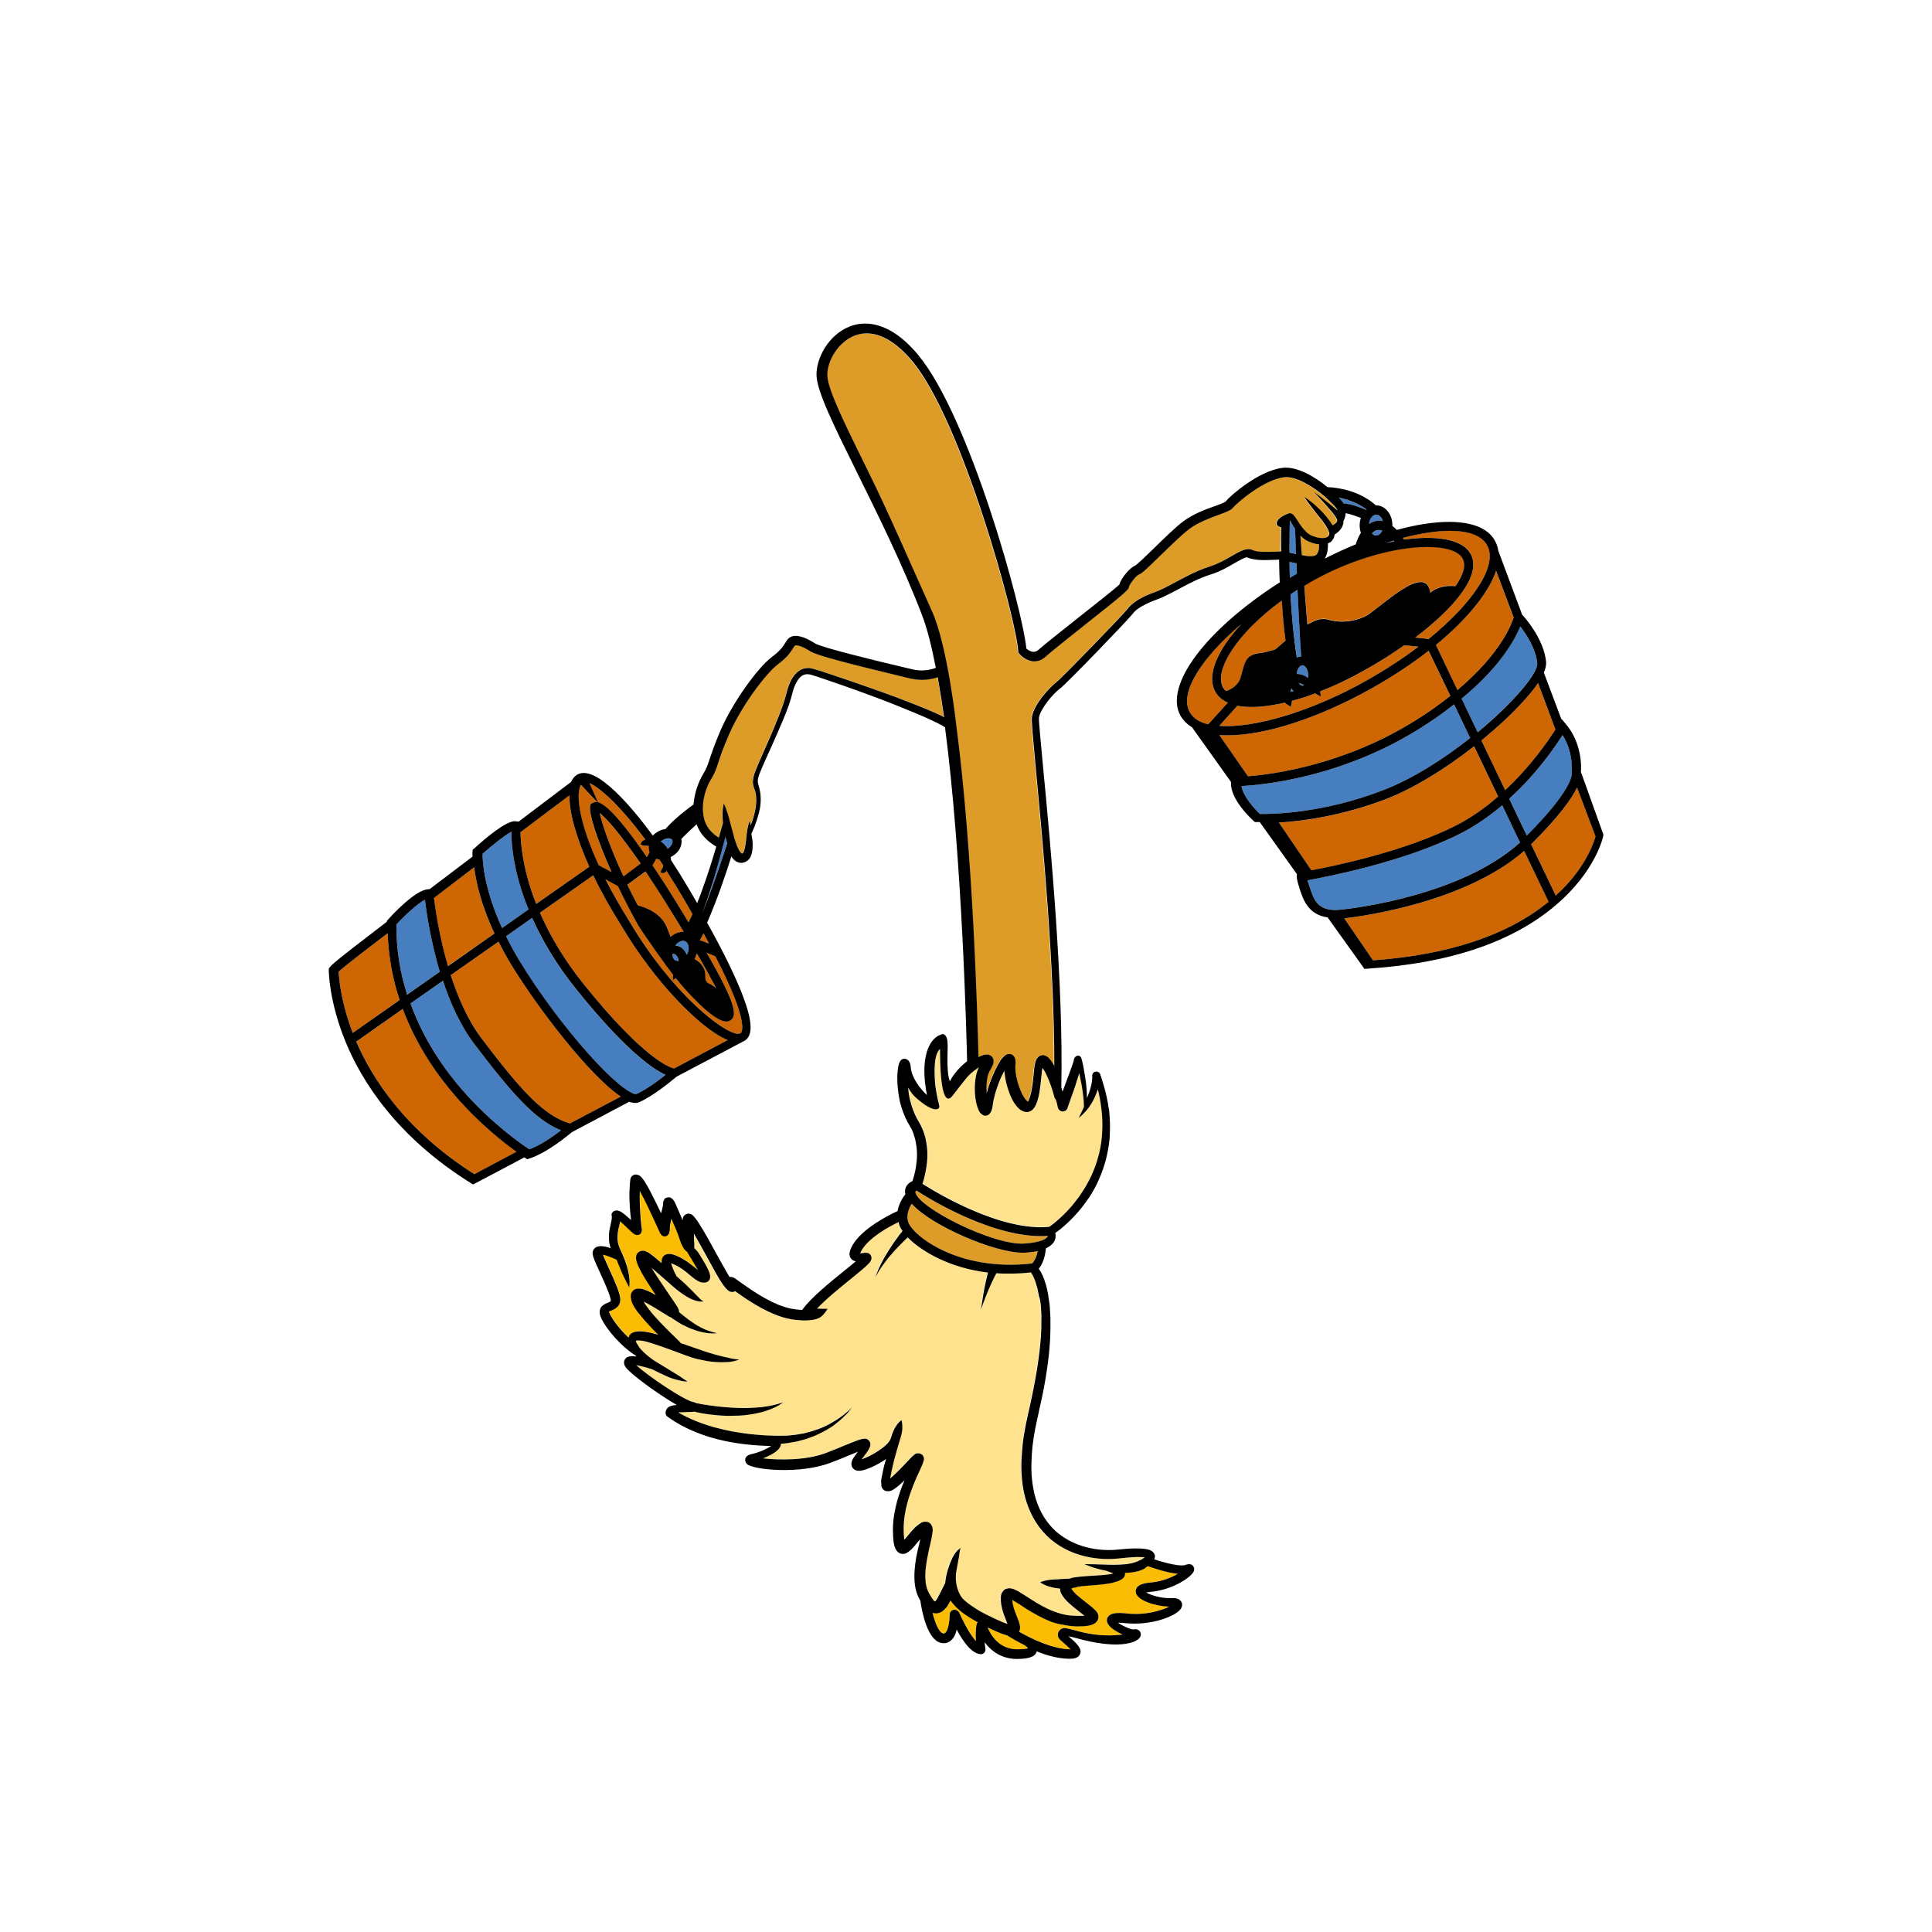 <?xml version="1.0" encoding="utf-8"?>
<!-- Generator: Adobe Illustrator 23.0.1, SVG Export Plug-In . SVG Version: 6.00 Build 0)  -->
<svg version="1.1" id="Layer_1" xmlns="http://www.w3.org/2000/svg" xmlns:xlink="http://www.w3.org/1999/xlink" x="0px" y="0px"
	 viewBox="0 0 300 300" style="enable-background:new 0 0 300 300;" xml:space="preserve">
<style type="text/css">
	.st0{fill:#467EC0;}
	.st1{fill:#CD6603;}
	.st2{fill:#DC9C27;}
	.st3{fill:#FEE28E;}
	.st4{fill:#FBBC04;}
</style>
<g>
	<path class="st0" d="M103.55,131.62c0.03,0.06,0.06,0.13,0.1,0.19c0,0,0.03,0,0.06-0.03c0.64-0.45,0.84-1.09,0.64-1.38
		c-0.1-0.13-0.32-0.22-0.58-0.22c-0.26,0-0.61,0.1-0.93,0.32c-0.1,0.06-0.19,0.13-0.26,0.19c0.13,0.06,0.26,0.16,0.35,0.26
		C103.16,131.13,103.39,131.36,103.55,131.62z"/>
	<path class="st1" d="M106.92,143.21c0.13-0.22,0.26-0.48,0.38-0.77c0.06-0.16,0.16-0.35,0.22-0.51c-0.55-0.96-1.15-2.02-1.86-3.21
		c-0.71-1.15-1.41-2.31-2.15-3.47c0,0-0.03,0.03-0.06,0.06c-0.13,0.13-0.26,0.22-0.42,0.26c-0.13,0.03-0.22,0-0.32-0.03
		c-0.06-0.03-0.13-0.06-0.13-0.06s0-0.03,0.03-0.13c0-0.1,0.06-0.19,0.1-0.29c0.03-0.06,0.1-0.16,0.16-0.26
		c0.03-0.1,0.06-0.22,0.1-0.35c0-0.03,0-0.06,0-0.1c-0.19-0.29-0.38-0.58-0.58-0.87c-0.16-0.03-0.32-0.06-0.48-0.13l-0.58,1.03
		c1.15,1.7,2.37,3.6,3.63,5.62C105.67,141.15,106.31,142.21,106.92,143.21z"/>
	<path class="st0" d="M216.41,83.94c-0.42,0.13-0.8,0.26-1.22,0.38c0.45-0.1,0.87-0.16,1.32-0.26
		C216.48,84,216.45,83.97,216.41,83.94z"/>
	<path class="st0" d="M212.14,79.19c0.03-0.03,0.03-0.03,0.06-0.06c-0.8-0.61-2.25-1.44-4.3-1.83c0.32,0.35,0.55,0.64,0.74,0.9
		C209.86,78.25,211.37,78.86,212.14,79.19z"/>
	<path class="st0" d="M214.74,80.92c-0.16-0.58-0.58-1-1.03-1c-0.58,0-1.06,0.64-1.12,1.44c0.26-0.19,0.55-0.32,0.87-0.42
		C213.91,80.82,214.33,80.82,214.74,80.92z"/>
	<path class="st1" d="M103.55,143.98c0.22,0.55,0.42,1.06,0.58,1.51c0.58-0.51,1.28-0.8,1.96-0.77c0.03,0,0.03-0.03,0.06-0.06
		c-0.71-1.19-1.51-2.44-2.37-3.85c-1.28-2.09-2.47-3.89-3.53-5.49l-2.83,2.09c0.51,1.03,1.03,2.09,1.64,3.21
		C100.11,140.87,102.59,141.67,103.55,143.98z"/>
	<path class="st1" d="M110.04,152.71c0.45,0.19,0.77,0.42,1.09,0.68c0.03,0.03,0.03,0.03,0.06,0.06c-0.68-1.35-1.64-3.08-2.99-5.39
		c-0.06,0.26-0.16,0.51-0.29,0.77c-0.03,0.03-0.03,0.06-0.06,0.1c0.84,0.45,1.7,1.28,1.67,2.6
		C109.49,151.94,109.59,152.52,110.04,152.71z"/>
	<path class="st1" d="M94.94,135.41c-2.31-5.17-3.53-9.12-3.34-10.21l0.06-0.32l0.26-0.16c0.22-0.13,0.48-0.22,0.8-0.16l-2.54-2.7
		c-0.03,0.1-0.1,0.16-0.13,0.29c-0.58,1.51-0.13,5.62,2.89,12.2L94.94,135.41z"/>
	<path class="st1" d="M91.51,134.57c-2.06-4.53-3.15-8.44-3.08-11.08c-1.57,1.19-4.33,3.27-7.61,5.72
		c0.03,1.77,0.35,5.84,2.44,11.14L91.51,134.57z"/>
	<path class="st0" d="M82.07,141.22c-2.34-5.75-2.67-10.18-2.67-12.07c-1.03,0.58-2.89,2.02-4.46,3.43
		c-0.03,1.09,0.19,5.33,3.02,11.53L82.07,141.22z"/>
	<path class="st1" d="M97.26,128.73c0.96,1.22,2.02,2.7,3.18,4.37l0.42-0.77c-0.13-0.29-0.16-0.61-0.13-0.96c-0.03,0-0.03,0-0.06,0
		c-0.16-0.03-0.29-0.03-0.42-0.03c-0.13,0-0.22,0-0.35-0.03c-0.1,0-0.19-0.06-0.29-0.1c-0.06-0.03-0.13-0.06-0.13-0.06
		s0-0.06,0.03-0.13c0.03-0.1,0.06-0.22,0.16-0.32c0.1-0.1,0.22-0.19,0.38-0.26c0.06-0.03,0.1-0.03,0.16-0.06
		c-4.01-5.36-7.07-8.06-8.67-8.73l1.32,2.96C93.69,124.81,94.94,125.81,97.26,128.73z"/>
	<path class="st1" d="M93.12,126.26c0.35,1.57,1.51,5.14,3.69,9.83l2.67-1.99C96.26,129.47,94.17,127.06,93.12,126.26z"/>
	<path class="st0" d="M104.9,149.15c0.16,0.06,0.32,0.1,0.48,0.06c0,0,0-0.03,0-0.06c-0.03-0.13-0.06-0.22-0.1-0.32
		c0-0.06-0.03-0.13-0.06-0.16c-0.03-0.06-0.06-0.13-0.1-0.16c-0.03-0.06-0.06-0.1-0.13-0.16c-0.03-0.06-0.1-0.1-0.13-0.13
		c-0.16-0.06-0.29-0.13-0.45-0.1C104.38,148.57,104.58,148.99,104.9,149.15z"/>
	<path class="st0" d="M105.61,147.03l0.06,0.03c0.1,0.06,0.19,0.13,0.29,0.22c0.1,0.1,0.19,0.19,0.29,0.29
		c0.06,0.1,0.16,0.22,0.22,0.35c0.06,0.1,0.13,0.19,0.16,0.32c0.03-0.03,0.03-0.06,0.06-0.1c0.38-0.77,0.29-1.67-0.26-1.96
		c-0.13-0.06-0.26-0.1-0.38-0.1c-0.42,0-0.87,0.26-1.19,0.71c0.22,0.03,0.45,0.1,0.71,0.19L105.61,147.03z"/>
	<path class="st0" d="M214.65,82.4c-0.26-0.1-0.55-0.13-0.8-0.06c-0.29,0.06-0.58,0.26-0.8,0.51c0.19,0.19,0.42,0.32,0.64,0.32
		C214.1,83.17,214.45,82.84,214.65,82.4z"/>
	<path class="st1" d="M218.53,83.71c5.07-0.61,8.67,0.19,9.83,2.28c1.8,3.21-2.37,8.28-8.6,13l2.09,0.22
		c6.94-5.65,10.82-11.46,9.06-14.58c-0.84-1.51-2.89-2.21-5.75-2.21c-2.06,0-4.56,0.38-7.29,1.09c0.06,0.06,0.13,0.16,0.19,0.26
		C218.21,83.74,218.37,83.74,218.53,83.71z"/>
	<path class="st1" d="M202.54,90.93c0.03,0.42,0.06,0.87,0.1,1.28c0.13,1.64,0.26,3.24,0.38,4.72c0.1-0.06,0.19-0.1,0.29-0.16
		c0.38-0.19,0.84-0.45,1.48-0.61c0.29-0.06,0.68-0.13,1.09-0.06c0.26,0.03,0.38,0.1,0.55,0.13c0.16,0.03,0.29,0.06,0.45,0.1
		c1.25,0.26,2.86,0.19,4.37-0.35c0.38-0.13,0.74-0.29,1.09-0.51c0.35-0.19,0.71-0.51,1.06-0.77c0.74-0.58,1.48-1.12,2.21-1.7
		c0.74-0.58,1.51-1.12,2.31-1.61c0.38-0.22,0.8-0.48,1.25-0.68c0.22-0.1,0.45-0.19,0.71-0.26c0.26-0.06,0.55-0.13,0.9-0.1
		c0.16,0,0.38,0.06,0.58,0.19c0.1,0.06,0.19,0.13,0.26,0.22c0.06,0.1,0.16,0.19,0.16,0.22c0.16,0.26,0.22,0.55,0.29,0.8
		c0.03,0.06,0.03,0.16,0.03,0.22c0.42-0.35,0.87-0.58,1.28-0.74c0.61-0.22,1.19-0.29,1.64-0.32c0.42,0,0.77,0,1,0.03
		c1.22-1.77,1.67-3.27,1.09-4.3c-0.64-1.15-2.67-1.77-5.49-1.77c-0.9,0-1.86,0.06-2.92,0.19c-4.82,0.61-10.24,2.47-14.9,5.07
		C203.34,90.46,202.96,90.68,202.54,90.93z"/>
	<path class="st1" d="M222.96,100.15l3.34,7c6.84-5.75,8.44-10.34,8.73-11.27l-2.73-7.26C231.18,92.03,227.84,96.14,222.96,100.15z"
		/>
	<path class="st0" d="M226.94,108.47l2.5,5.23c5.46-4.53,9.41-9.15,9.25-10.76c-0.22-2.28-1.74-4.49-2.63-5.68
		C235.23,99.28,232.98,103.49,226.94,108.47z"/>
	<path class="st0" d="M234.36,124.04l2.73,5.72c6.9-6.9,7-9.34,7-9.6l-0.03-0.06l-0.03-0.03l0.03-0.16
		c0.03-0.03,0.29-3.11-1.41-5.75C241.49,115.95,238.6,120.19,234.36,124.04z"/>
	<path class="st1" d="M231.86,113.44c-0.61,0.51-1.22,1.03-1.83,1.54l3.69,7.71c4.01-3.73,6.78-7.77,7.8-9.41l-2.7-7.22
		C236.87,108.95,233.27,112.23,231.86,113.44z"/>
	<path class="st0" d="M203.15,104.91c0-0.93-0.48-1.61-0.9-1.61c-0.38,0-0.84,0.55-0.9,1.35c0.35,0,0.68,0.06,0.93,0.16
		c0.32,0.13,0.61,0.29,0.84,0.48C203.15,105.16,203.15,105.03,203.15,104.91z"/>
	<path class="st0" d="M200.87,107.31c-0.13-0.13-0.26-0.26-0.35-0.42c-0.06,0.16-0.1,0.35-0.13,0.55
		C200.55,107.41,200.71,107.34,200.87,107.31z"/>
	<path class="st2" d="M204.05,86.31c0.74-0.16,0.8-1.22,0.77-1.8c-0.03,0-0.06,0-0.1,0c-0.35-0.03-0.68-0.13-1-0.22
		c-0.16-0.06-0.32-0.13-0.48-0.19c-0.19-0.06-0.26-0.13-0.45-0.22c-0.13-0.06-0.38-0.26-0.38-0.26c-0.19-0.16-0.32-0.29-0.48-0.45
		c0.06,0.8,0.13,1.83,0.22,3.05C202.83,86.35,203.5,86.44,204.05,86.31z"/>
	<path class="st1" d="M76.77,144.94c-2.12-4.53-2.89-8.09-3.15-10.28c-2.06,1.57-4.17,3.18-6.26,4.75c0.22,1.64,0.8,5.91,2.18,10.59
		L76.77,144.94z"/>
	<path class="st0" d="M200.29,89.72c0.35-0.19,0.74-0.42,1.09-0.64c-0.03-0.55-0.03-1.09-0.06-1.61c-0.16-0.03-0.32-0.06-0.48-0.1
		c-0.19-0.03-0.42-0.1-0.61-0.13C200.23,88.01,200.26,88.85,200.29,89.72z"/>
	<path class="st0" d="M202.06,101.92c-0.03-0.58-0.1-1.38-0.16-2.34c-0.13-1.99-0.26-4.62-0.38-7.26c0-0.26-0.03-0.48-0.03-0.74
		c-0.38,0.22-0.74,0.48-1.09,0.71c0.16,3.18,0.48,6.61,1,9.83C201.61,102.01,201.84,101.95,202.06,101.92z"/>
	<path class="st0" d="M201.68,106.06c0.16,0.26,0.38,0.42,0.58,0.42c0.1,0,0.16-0.03,0.26-0.1c-0.22-0.13-0.45-0.22-0.68-0.29
		C201.77,106.06,201.74,106.06,201.68,106.06z"/>
	<path class="st0" d="M201.26,86.02c-0.06-1.9-0.13-3.34-0.16-3.95c-0.26-0.35-0.45-0.71-0.64-1.03c-0.03-0.06-0.1-0.16-0.16-0.26
		c-0.03,0.77-0.06,2.57-0.06,5.01c0.29,0.06,0.61,0.13,0.93,0.19C201.19,86.02,201.22,86.02,201.26,86.02z"/>
	<path class="st1" d="M79.4,149.82c-0.77-1.25-1.41-2.44-1.99-3.6l-7.42,5.2c1.12,3.47,2.67,7.03,4.79,9.83
		c6.13,8.09,9.63,11.98,13.71,13.2l7.9-4.17C91.51,167,83.45,156.47,79.4,149.82z"/>
	<path class="st1" d="M188.73,107.44c-1.44-2.54,0.29-6.52,4.05-10.56c-6.29,5.36-9.7,10.76-8.03,13.71
		c0.51,0.93,1.51,1.57,2.86,1.9l3.05-3.37C189.79,108.72,189.15,108.18,188.73,107.44z"/>
	<path class="st1" d="M219.78,111.87c2.09-1.28,3.85-2.57,5.42-3.82l-3.37-7c-2.6,2.02-5.55,3.98-8.8,5.81
		c-8.47,4.75-16.69,7.32-22.41,7.32c-0.45,0-0.87,0-1.28-0.03l4.43,6.39C197.82,120.22,208.84,118.74,219.78,111.87z"/>
	<path class="st1" d="M212.37,105.58c2.86-1.64,5.52-3.37,7.9-5.17l-2.21-0.22c-1.9,1.35-3.95,2.63-6.07,3.82
		c-2.37,1.35-4.66,2.44-7,3.34c0.03,0.13,0.1,0.8,0.1,0.8s-0.74-0.38-0.87-0.48c-1.35,0.51-2.31,0.84-3.6,1.15
		c0,0.16-0.19,0.93-0.19,0.93s-0.84-0.48-0.93-0.64c-0.8,0.19-1.19,0.26-1.93,0.38c-1.15,0.19-2.21,0.29-3.18,0.29
		c-0.84,0-1.57-0.06-2.25-0.19l-2.83,3.11C194.64,113.13,203.54,110.55,212.37,105.58z"/>
	<path class="st1" d="M189.92,106.7c0.13,0.22,0.29,0.42,0.48,0.58c0.35-0.1,0.74-0.29,1.15-0.58c0.26-0.19,0.48-0.42,0.68-0.68
		c0.1-0.13,0.19-0.26,0.26-0.42c0.03-0.06,0.06-0.13,0.1-0.22c0.03-0.1,0.06-0.19,0.1-0.29c0.1-0.38,0.22-0.77,0.32-1.19
		c0.13-0.42,0.22-0.87,0.51-1.35c0.13-0.26,0.35-0.51,0.61-0.68c0.26-0.16,0.51-0.26,0.77-0.35c0.48-0.13,1.03-0.16,1.31-0.22
		c0.35-0.06,0.71-0.16,1.06-0.26c0.29-0.06,0.61-0.16,0.84-0.26c0.03-0.03,0.06-0.1,0.13-0.13c0.19-0.16,0.45-0.38,0.71-0.61
		c0.22-0.22,0.48-0.42,0.68-0.58c-0.29-2.06-0.45-4.21-0.58-6.23C192.04,98.35,188.48,104.13,189.92,106.7z"/>
	<path class="st3" d="M160.93,199.75c-0.22-0.87-0.51-1.51-0.74-1.9c-0.06-0.13-0.13-0.19-0.16-0.26c0-0.03,0-0.03,0-0.03
		c-1.12,0.13-2.25,0.19-3.31,0.19c-0.71,0-1.41,0-2.09-0.06c-0.06,0.13-0.13,0.29-0.22,0.45c-0.29,0.55-0.64,1.28-0.96,2.06
		c-0.64,1.51-1.19,3.08-1.19,3.08s0.06-0.42,0.16-1.03c0.1-0.64,0.22-1.44,0.38-2.28c0.16-0.8,0.35-1.64,0.51-2.25
		c0-0.03,0.03-0.1,0.03-0.13c-6.07-0.74-10.37-3.34-12.46-5.46c-0.13,0.1-0.29,0.26-0.45,0.42c-0.58,0.58-1.38,1.38-2.09,2.21
		c-0.19,0.22-0.38,0.42-0.55,0.64c-0.16,0.22-0.32,0.42-0.48,0.64c-0.16,0.22-0.32,0.42-0.45,0.61c-0.13,0.22-0.29,0.38-0.38,0.58
		c-0.22,0.35-0.38,0.64-0.51,0.87c-0.05,0.08-0.09,0.14-0.11,0.2c-0.01,0.02-0.02,0.05-0.02,0.06c0,0.03-0.03,0.06-0.03,0.06
		s0,0,0-0.03s0.03-0.03,0.03-0.06c0-0.01,0.01-0.02,0.02-0.03c0.01-0.02,0.02-0.05,0.02-0.07c0-0.03,0.03-0.03,0.03-0.06
		s0.03-0.06,0.03-0.1c0.1-0.26,0.22-0.58,0.38-0.96c0.1-0.19,0.19-0.38,0.29-0.61c0.1-0.22,0.22-0.45,0.35-0.68
		c0.1-0.22,0.26-0.45,0.38-0.71c0.16-0.26,0.29-0.48,0.45-0.74c0.58-0.96,1.25-1.93,1.77-2.6c0.19-0.26,0.38-0.45,0.51-0.64
		c-0.26-0.35-0.42-0.68-0.51-0.96c-0.03-0.13-0.06-0.29-0.1-0.42c-1.57,0.74-4.62,2.44-5.75,4.4c-0.1,0.19-0.19,0.35-0.22,0.45
		c0.13,0,0.26-0.03,0.35-0.03c0.45-0.06,1.03-0.16,1.32,0.38c0.29,0.55-0.16,1.06-0.35,1.25c-0.48,0.51-1.48,1.35-2.76,2.37
		c-1.7,1.38-3.85,3.11-5.26,4.62l1.64,0.03c0,0-0.58,1-1.19,1.35c-0.35,0.19-0.77,0.32-1.25,0.38c-0.48,0.06-1,0.1-1.57,0.06
		c-0.58-0.03-1.19-0.1-1.86-0.22c-0.71-0.13-1.41-0.35-2.15-0.64c-1.48-0.58-2.99-1.41-4.56-2.44c-0.58-0.38-1.19-0.84-1.8-1.25
		c-0.06,0.03-0.1,0.06-0.16,0.1c-0.1,0.03-0.16,0.03-0.22,0.03s-0.16,0-0.19,0c-0.06,0-0.19-0.03-0.22-0.06
		c-0.22-0.1-0.29-0.19-0.38-0.26c-0.06-0.06-0.13-0.13-0.19-0.19c-0.42-0.48-0.71-0.9-1-1.38c-0.58-0.93-1.06-1.9-1.61-2.86
		c-0.55-0.96-1.06-1.96-1.64-2.96c-0.26-0.45-0.51-0.9-0.77-1.35c0,0.32,0.03,0.64,0.03,0.96l0.03,0.55c0,0.16,0,0.22,0,0.22v0.16
		v0.26v0.1c0.26,0.29,0.51,0.48,0.84,1.03c1.35,2.21,1.86,3.18,1.54,3.85c-0.13,0.29-0.38,0.45-0.71,0.48
		c-0.84,0.1-1.48-0.45-2.34-1.15c-0.71-0.61-1.61-1.35-2.79-1.8c-0.03-0.03-0.1-0.06-0.13-0.06c0.1,0.45,0.42,1.25,0.84,2.02
		c0.13,0.1,0.22,0.22,0.35,0.32c0.84,0.71,1.51,1.38,2.06,1.93c0.55,0.55,0.93,1,1.25,1.28c0.29,0.29,0.51,0.38,0.51,0.38
		s0,0-0.03,0c-0.03,0-0.06,0.03-0.13,0.03c-0.13,0-0.32,0-0.55-0.03c-0.48-0.06-1.12-0.29-1.83-0.71c-0.74-0.42-1.51-1-2.34-1.74
		c-0.87-0.74-1.77-1.57-2.79-2.44c-0.13-0.1-0.26-0.22-0.38-0.32c0.61,1.03,1.35,2.12,2.09,3.21c0.45,0.68,0.96,1.41,1.44,2.12
		l0.38,0.58c0.06,0.1,0.13,0.19,0.19,0.32c0.03,0.1,0.06,0.13,0.13,0.32c0,0.03,0.06,0.16,0.03,0.32c0.29,0.22,0.61,0.51,0.96,0.77
		c0.19,0.16,0.38,0.29,0.58,0.45c0.19,0.13,0.42,0.26,0.61,0.42c0.22,0.16,0.42,0.29,0.64,0.42c0.22,0.13,0.45,0.26,0.64,0.35
		c0.19,0.1,0.42,0.19,0.61,0.29c0.19,0.06,0.38,0.16,0.58,0.22c0.19,0.06,0.35,0.1,0.51,0.16c0.13,0.06,0.29,0.06,0.38,0.1
		c0.22,0.06,0.35,0.1,0.35,0.1s-0.13,0.03-0.35,0.03c-0.13,0-0.26,0-0.42,0s-0.35-0.03-0.55-0.03c-0.19-0.03-0.42-0.06-0.64-0.1
		c-0.22-0.03-0.45-0.1-0.71-0.16c-0.51-0.13-1-0.32-1.51-0.51c-0.26-0.13-0.51-0.22-0.74-0.35c-0.22-0.1-0.45-0.22-0.68-0.35
		c-0.22-0.13-0.42-0.26-0.61-0.38c-0.19-0.13-0.38-0.26-0.55-0.35c-0.13-0.1-0.26-0.16-0.35-0.26c-0.03,0-0.03,0-0.03,0l-0.06-0.03
		c-0.19-0.06-0.26-0.13-0.38-0.19l-0.29-0.19l-0.58-0.35c-0.74-0.48-1.48-0.93-2.25-1.35c-0.22-0.13-0.42-0.22-0.64-0.32
		c0,0.03,0.03,0.03,0.03,0.06c0.19,0.35,0.45,0.71,0.71,1.03c0.51,0.68,1.09,1.35,1.7,1.99c0.61,0.64,1.22,1.25,1.83,1.86
		c0.32,0.29,0.64,0.61,0.93,0.9c0.16,0.16,0.32,0.32,0.48,0.48l0.06,0.1l0.03,0.03c0.03,0,0.06,0.03,0.1,0.03
		c0.22,0.06,0.61,0.19,1.03,0.35c0.45,0.16,0.93,0.32,1.48,0.51c0.26,0.1,0.55,0.19,0.84,0.29s0.58,0.19,0.87,0.29
		c0.29,0.06,0.58,0.16,0.87,0.26c0.29,0.06,0.58,0.16,0.84,0.22c0.29,0.06,0.55,0.13,0.8,0.19c0.22,0.03,0.48,0.1,0.71,0.16
		c0.22,0.06,0.42,0.1,0.61,0.13c0.19,0.03,0.35,0.03,0.48,0.06c0.26,0.03,0.42,0.06,0.42,0.06s-0.16,0.06-0.42,0.13
		c-0.13,0.03-0.29,0.1-0.48,0.13c-0.19,0.03-0.42,0.06-0.64,0.1c-0.22,0-0.48,0.03-0.77,0.03c-0.26,0.03-0.58,0-0.87,0
		c-0.32,0-0.61-0.03-0.93-0.06c-0.32-0.03-0.64-0.06-0.96-0.13c-0.32-0.06-0.64-0.13-0.93-0.19c-0.32-0.06-0.61-0.13-0.9-0.22
		c-0.29-0.06-0.58-0.16-0.84-0.26c-0.26-0.06-0.51-0.19-0.74-0.26c-0.45-0.16-5.01-1.93-6.42-2.18c-0.35-0.06-0.71-0.1-0.96-0.06
		c-0.06,0-0.13,0.03-0.16,0.03c0,0.03,0,0.03,0,0.03c0,0.03,0,0.03,0,0.06c0,0.03,0.03,0.1,0.03,0.13l0.06,0.13l0.03,0.06l0.13,0.19
		c0.13,0.26,0.32,0.51,0.51,0.74c0.61,0.68,1.32,1.22,1.99,1.7c0.06,0.03,2.47,1.51,3.15,1.93c0.68,0.38,1.19,0.74,1.54,1
		c0.35,0.22,0.55,0.38,0.55,0.38s-0.26,0-0.68-0.06c-0.45-0.1-1.06-0.22-1.83-0.48c-0.77-0.26-2.99-1.38-2.99-1.38
		c-0.9-0.29-1.8-0.51-2.47-0.64c1.93,1.74,7.19,5.3,8.8,5.72c0.13,0.03,0.32,0.06,0.48,0.16c0.1,0.03,0.26,0.06,0.48,0.1
		c0.38,0.1,0.9,0.16,1.54,0.26c0.64,0.06,1.38,0.19,2.18,0.26c0.42,0.03,0.84,0.06,1.25,0.1c0.42,0.03,0.87,0.03,1.28,0.06
		c0.42,0,0.87,0,1.28,0c0.45-0.03,0.87-0.03,1.25-0.06c0.38-0.03,0.8-0.03,1.15-0.1c0.35-0.06,0.71-0.1,1.03-0.16
		c0.32-0.06,0.61-0.13,0.87-0.19c0.29-0.06,0.48-0.16,0.68-0.19c0.35-0.1,0.58-0.16,0.58-0.16s-0.19,0.13-0.51,0.32
		c-0.16,0.1-0.35,0.22-0.61,0.35c-0.26,0.13-0.51,0.26-0.84,0.38c-0.32,0.13-0.68,0.22-1.03,0.35c-0.38,0.13-0.77,0.19-1.19,0.29
		c-0.42,0.1-0.84,0.16-1.28,0.22c-0.45,0.06-0.9,0.1-1.35,0.13c-0.45,0-0.9,0.03-1.35,0.03s-0.9,0-1.32-0.03
		c-0.42-0.03-0.84-0.06-1.22-0.1c-0.38-0.03-0.77-0.1-1.09-0.13c-0.68-0.1-1.22-0.19-1.61-0.29c-0.16-0.03-0.32-0.06-0.42-0.1
		c-0.26,0.06-0.61,0.06-1.06,0.06c-0.32,0.03-0.93,0.03-1.44,0.06c7,4.11,16.73,3.63,17.11,3.6c0.38-0.03,0.77-0.1,1.19-0.13
		c0.42-0.06,0.84-0.16,1.28-0.22c0.42-0.13,0.87-0.22,1.28-0.35l0.64-0.22l0.32-0.1l0.32-0.13c0.19-0.1,0.42-0.16,0.61-0.26
		c0.19-0.1,0.38-0.19,0.58-0.29c0.38-0.19,0.71-0.42,1.06-0.61c0.32-0.19,0.64-0.42,0.9-0.61c0.29-0.19,0.55-0.38,0.74-0.58
		c0.22-0.16,0.38-0.35,0.55-0.48c0.03-0.03,0.06-0.06,0.1-0.1c0.03-0.03,0.1-0.1,0.13-0.13c0.06-0.06,0.13-0.13,0.16-0.16
		c0,0.03-0.03,0.06-0.06,0.1c-0.03,0.03-0.03,0.03-0.06,0.06c-0.03,0.06-0.1,0.13-0.16,0.22c-0.03,0.06-0.1,0.1-0.13,0.16
		c-0.22,0.32-0.61,0.71-1.09,1.15c-0.26,0.26-0.55,0.48-0.87,0.74c-0.32,0.26-0.64,0.51-1.03,0.74c-0.19,0.13-0.38,0.22-0.58,0.35
		c-0.19,0.1-0.42,0.22-0.61,0.32l-0.32,0.16l-0.32,0.16l-0.64,0.29c-0.42,0.16-0.87,0.32-1.32,0.48c-0.45,0.13-0.9,0.22-1.32,0.35
		c-0.42,0.06-0.87,0.16-1.25,0.22c-0.38,0.06-0.77,0.1-1.12,0.13c-0.06,0-0.1,0-0.13,0c0,1-1.51,1.77-2.79,2.28
		c2.41,0.29,6.68,0.35,9.79-0.84c1.19-0.45,2.18-0.87,3.02-1.22c2.44-1,3.18-1.31,3.69-0.64c0.48,0.64-0.06,1.41-1.12,2.76
		c-0.03,0.03-0.06,0.06-0.1,0.1c1.35-0.42,4.17-2.05,4.56-3.24c0.26-0.8,0.48-1.44,0.8-1.9c0.42-0.68,0.87-0.96,0.87-0.96
		s0.16,0.48,0.13,1.28c0,0.55-0.19,1.22-0.45,2.02c-0.1,0.35-0.22,0.74-0.35,1.19c-0.19,0.71-0.42,1.44-0.61,2.28
		c-0.1,0.42-0.19,0.84-0.29,1.28c-0.03,0.22-0.1,0.45-0.13,0.68c-0.03,0.1-0.03,0.19-0.06,0.32c0.26-0.19,0.55-0.45,0.8-0.71
		c0.8-0.74,1.57-1.61,2.47-2.54c0.13-0.1,0.22-0.22,0.38-0.35c0.03-0.03,0.06-0.06,0.13-0.1l0.06-0.06c0.03,0,0.1-0.03,0.13-0.06
		l0.06-0.03c0.03-0.03,0.03-0.03,0.06-0.03h0.03h0.03c0,0,0.26-0.03,0.38,0c0.19,0.03,0.48,0.19,0.55,0.35
		c0.13,0.19,0.13,0.29,0.16,0.38c0,0.13,0,0.13,0,0.19c0,0.03,0,0.06,0,0.1l-0.03,0.06c-0.03,0.16-0.06,0.26-0.1,0.35l-0.1,0.26
		c-0.06,0.16-0.13,0.29-0.19,0.45c-0.26,0.58-0.55,1.15-0.8,1.77c-0.51,1.19-1,2.44-1.35,3.76c-0.35,1.32-0.58,2.7-0.58,4.08
		c0,0.58,0.03,1.15,0.1,1.67c0.06-0.06,0.1-0.13,0.16-0.19c0.48-0.55,0.96-1.22,1.61-1.83c0.19-0.16,0.35-0.29,0.58-0.45
		c0.03-0.03,0.1-0.06,0.16-0.1l0.1-0.06l0.03-0.03l0.06-0.03l0.06-0.03c0.06-0.03,0.13-0.03,0.19-0.06c0.06,0,0.13-0.03,0.19-0.03
		c0.1,0,0.16,0,0.29,0c0.03,0,0.1,0.03,0.16,0.03c0.06,0,0.13,0.03,0.19,0.06c0.13,0.06,0.26,0.16,0.32,0.26
		c0.03,0.03,0.06,0.06,0.1,0.13c0.03,0.03,0.03,0.1,0.06,0.13c0.06,0.1,0.06,0.16,0.1,0.22c0.06,0.26,0.06,0.38,0.06,0.55
		c-0.03,0.29-0.06,0.48-0.1,0.71c-0.13,0.84-0.35,1.61-0.51,2.37c-0.16,0.77-0.32,1.54-0.42,2.31c-0.1,0.77-0.16,1.51-0.1,2.25
		c0.03,0.74,0.22,1.44,0.51,1.99c0.19,0.38,0.38,0.68,0.58,0.96c0.1,0.13,0.19,0.26,0.29,0.35c0.03,0.03,0.06,0.03,0.1,0.06
		c0.03-0.03,0.1-0.06,0.13-0.13c0.19-0.26,0.35-0.58,0.55-0.93l0.55-1.09l0.29-0.58c0,0,0.03-0.03,0.06-0.1
		c0.03-0.13,0.03-0.29,0.06-0.45c0.03-0.29,0.1-0.64,0.19-1.03c0.06-0.19,0.1-0.38,0.16-0.58c0.06-0.19,0.13-0.38,0.19-0.58
		c0.13-0.38,0.29-0.77,0.45-1.12c0.06-0.19,0.16-0.35,0.26-0.51c0.09-0.16,0.19-0.32,0.29-0.45c0.1-0.16,0.19-0.26,0.29-0.35
		c0.1-0.1,0.16-0.16,0.26-0.22c0.13-0.13,0.22-0.19,0.22-0.19s0,0.13-0.06,0.29c-0.03,0.1-0.03,0.19-0.06,0.32
		c0,0.1-0.03,0.22-0.06,0.38c0,0.16-0.03,0.32-0.06,0.48c-0.03,0.16-0.06,0.32-0.1,0.51c-0.03,0.16-0.06,0.35-0.1,0.55
		c-0.03,0.19-0.06,0.38-0.1,0.58c-0.58,2.47,0.45,4.3,0.96,4.82c0.51,0.51,1.15,0.96,1.8,1.38c0.32,0.22,0.68,0.42,1,0.61
		c0.35,0.19,0.71,0.35,1.06,0.55c0.74,0.35,1.44,0.71,2.15,1c0.29,0.13,0.58,0.22,0.87,0.32c0-0.03-0.03-0.06-0.03-0.1
		c-0.13-0.35-0.29-0.74-0.42-1.09c-0.16-0.38-0.29-0.77-0.38-1.19c-0.03-0.22-0.1-0.42-0.13-0.64c0-0.1-0.03-0.19-0.03-0.32
		l-0.03-0.16v-0.1c0-0.03,0,0,0-0.1v-0.03v-0.16c0-0.03,0-0.06,0-0.16c0-0.19,0-0.32,0.06-0.51c0.03-0.13,0.13-0.38,0.35-0.61
		c0.1-0.1,0.22-0.22,0.38-0.26c0.06-0.03,0.16-0.03,0.22-0.06c0.1-0.03,0.13-0.03,0.19-0.03c0.26-0.03,0.42,0.03,0.58,0.06
		c0.13,0.03,0.29,0.06,0.38,0.13c0.22,0.1,0.38,0.19,0.58,0.29c0.71,0.42,1.32,0.84,1.93,1.22c1.22,0.77,2.44,1.48,3.69,1.93
		c0.61,0.22,1.25,0.42,1.86,0.51c0.64,0.1,1.22,0.13,1.9,0.13c0.29,0,0.58,0,0.87-0.03c-0.1-0.06-0.16-0.13-0.26-0.19
		c-0.93-0.77-1.96-1.44-2.79-2.41c-0.19-0.26-0.38-0.48-0.58-0.87c-0.06-0.13-0.1-0.22-0.13-0.35c-0.03-0.1-0.03-0.22-0.03-0.38
		c-0.06,0-0.16-0.03-0.22-0.03c-0.38-0.03-0.74-0.1-1.09-0.19c-0.35-0.06-0.68-0.19-0.93-0.29c-0.26-0.13-0.48-0.22-0.64-0.32
		c-0.06-0.06-0.13-0.1-0.16-0.13c-0.03-0.03-0.06-0.03-0.06-0.03s0.03,0,0.06-0.03c0.03,0,0.1-0.03,0.19-0.06
		c0.16-0.06,0.38-0.13,0.68-0.19c0.26-0.06,0.58-0.1,0.93-0.13c0.16,0,0.32-0.03,0.51-0.03s0.38,0,0.55-0.03
		c0.16-0.03,0.35-0.03,0.51-0.03c0.19,0,0.35-0.03,0.51-0.03c0.22,0,0.42-0.03,0.61-0.03c0.26-0.1,0.51-0.16,0.74-0.19
		c1.09-0.16,2.02-0.19,2.89-0.26c0.87-0.06,1.64-0.1,2.31-0.19c0.32-0.03,0.61-0.1,0.87-0.16c-0.03-0.03-0.1-0.03-0.13-0.06
		c-0.32-0.13-0.58-0.22-0.77-0.29c-0.03-0.03-0.03-0.03-0.06-0.03c-0.22-0.06-0.38-0.1-0.58-0.13c-0.96-0.22-1.7-0.45-2.18-0.64
		c-0.48-0.16-0.74-0.29-0.74-0.29s0.29-0.03,0.8,0c0.55,0,1.28,0.03,2.25,0.06c0.96,0.03,2.12,0.06,3.37-0.06
		c0.29-0.03,0.61-0.1,0.93-0.16c0.32-0.06,0.64-0.19,0.9-0.29c0.06-0.03,0.16-0.1,0.26-0.13l0.13-0.06h0.03l0.06-0.03
		c0.16-0.1,0.29-0.19,0.45-0.29c0.03-0.03,0.1-0.1,0.16-0.13c-0.03,0-0.06,0-0.1,0c-0.38-0.03-0.8-0.03-1.22-0.03
		c-0.84,0.03-1.74,0.13-2.67,0.22c-1.99,0.22-4.11,0.06-6.2-0.58c-2.09-0.64-4.14-1.86-5.65-3.63c-1.54-1.77-2.5-4.01-2.96-6.26
		c-0.22-1.12-0.32-2.28-0.35-3.4c0-0.29,0-0.58,0-0.87l0.03-0.84c0.03-0.55,0.1-1.12,0.13-1.67c0.03-0.55,0.13-1.09,0.19-1.64
		c0.1-0.55,0.19-1.09,0.29-1.64c0.1-0.51,0.22-1.03,0.32-1.54c0.13-0.51,0.22-1.03,0.35-1.54c0.45-1.99,0.84-3.95,1.12-5.78
		c0.29-1.83,0.51-3.6,0.61-5.2c0.03-0.42,0.03-0.8,0.06-1.19c0-0.38,0-0.77,0-1.12s0.03-0.71,0-1.06c-0.03-0.35-0.03-0.68-0.06-1
		c0-0.32-0.06-0.64-0.1-0.93c-0.06-0.29-0.1-0.58-0.29-0.87C161.15,200.68,161.06,200.17,160.93,199.75z"/>
	<path class="st2" d="M198.88,81.91c-0.03-0.03-0.1-0.03-0.16-0.06s-0.16-0.06-0.22-0.1c-0.03,0-0.1-0.03-0.13-0.06
		c-0.03-0.03-0.1-0.06-0.16-0.19l-0.03-0.06v-0.06v-0.03c0-0.03,0-0.03,0-0.1c0-0.06,0-0.13,0.03-0.16c0-0.03,0.03-0.06,0.03-0.1
		c0.03-0.13,0.13-0.19,0.19-0.29c0.29-0.32,0.68-0.58,1.12-0.77c0.13-0.06,0.22-0.1,0.35-0.16l0.1-0.03l0.1-0.03h0.03
		c0,0,0,0,0.03,0c0.06,0,0.1,0,0.13,0c0.19,0.03,0.22,0.06,0.29,0.1c0.03,0.03,0.1,0.06,0.13,0.1c0.26,0.26,0.38,0.48,0.55,0.71
		c0.29,0.45,0.58,0.93,0.93,1.35c0.19,0.22,0.42,0.48,0.64,0.71c0,0,0.32,0.26,0.48,0.35c0.1,0.06,0.29,0.16,0.38,0.19
		c0.13,0.03,0.26,0.1,0.38,0.13c0.26,0.1,0.55,0.16,0.8,0.19c0.26,0.03,0.55,0.03,0.77,0c0.26-0.06,0.42-0.13,0.55-0.26
		c0-0.03,0.03-0.06,0.06-0.1c0.03-0.06,0.03-0.1,0.06-0.13c0-0.03,0.03-0.1,0.03-0.13v-0.03v-0.03c0-0.06,0-0.1,0-0.1v-0.03
		l-0.03-0.06c-0.03-0.03-0.03-0.1-0.06-0.16c-0.03-0.13-0.1-0.22-0.16-0.35c-0.22-0.48-0.55-0.93-0.87-1.35
		c-0.32-0.42-0.64-0.8-0.93-1.15c-0.29-0.35-0.55-0.71-0.77-1c-0.22-0.29-0.42-0.55-0.58-0.77c-0.32-0.45-0.48-0.71-0.48-0.71
		s0.26,0.16,0.71,0.48c0.22,0.16,0.48,0.35,0.77,0.61c0.29,0.26,0.61,0.55,0.93,0.87c0.35,0.32,0.68,0.71,1.03,1.12
		c0.32,0.38,0.64,0.8,0.96,1.32c0.16-0.1,0.38-0.22,0.55-0.42c0.03-0.03,0.06-0.06,0.1-0.13c0.03-0.03,0.06-0.16,0.06-0.22v-0.03
		c0,0-0.03-0.06-0.03-0.1l-0.06-0.13c-0.1-0.19-0.22-0.38-0.38-0.58c-0.13-0.19-0.29-0.38-0.45-0.58c-0.64-0.77-1.35-1.54-1.86-2.09
		c-0.45-0.48-0.8-0.84-0.87-0.9c0.06,0.03,0.48,0.32,1.03,0.74c0.61,0.45,1.41,1.09,2.21,1.77c0.13,0.13,0.32,0.26,0.45,0.38
		c0-0.06-0.1-0.22-0.16-0.32c-0.13-0.32-1.93-1.96-1.93-1.96c-1.8-1.48-4.37-3.11-6.2-2.89c-3.27,0.42-7.38,4.08-7.9,4.69
		c-0.38,0.48-1.15,0.74-2.37,1.19c-1.35,0.51-3.05,1.12-4.4,2.12c-1.25,0.93-2.96,2.63-4.49,4.11c-2.06,1.99-2.86,2.79-3.37,2.99
		c-0.48,0.19-1.35,1.38-1.54,1.83c0.03,0.51-0.71,1.12-7,6.1c-2.57,2.06-5.23,4.14-5.91,4.79c-0.58,0.55-1.25,0.8-1.96,0.77
		c-1.22-0.1-2.09-1.06-2.18-1.19l-0.16-0.19v-0.22c-0.32-5.01-8.7-35.67-16.41-44.98c-3.08-3.69-6.2-5.07-8.99-4.01
		c-2.63,1.03-4.33,4.05-4.24,6.26c0.1,2.25,2.96,7.96,6.23,14.61c3.15,6.32,6.61,14.39,10.02,21.93c2.44,5.36,3.82,18.11,3.82,18.11
		c2.54,19.33,3.24,44.89,3.4,51.12c0.19-0.1,0.42-0.22,0.68-0.29c0.13-0.03,0.29-0.1,0.51-0.1c0.03,0,0.13,0,0.19,0
		s0.13,0,0.22,0.03c0.1,0.03,0.16,0.06,0.26,0.13c0.1,0.06,0.19,0.13,0.26,0.22c0.06,0.06,0.13,0.19,0.16,0.29
		c0.03,0.1,0.06,0.16,0.06,0.26s0,0.13,0,0.19c-0.03,0.06-0.03,0.13-0.03,0.19s-0.03,0.16-0.06,0.26l-0.1,0.22
		c-0.03,0.06-0.06,0.13-0.1,0.19c-0.03,0.06-0.06,0.16-0.1,0.19l-0.16,0.29c-0.35,0.58-0.48,1.38-0.55,2.18
		c-0.03,0.45,0,0.93,0.03,1.38c0.1-0.35,0.19-0.68,0.29-1.03c0.29-0.87,0.61-1.7,1-2.5c0.19-0.38,0.38-0.8,0.64-1.19
		c0.1-0.22,0.22-0.42,0.38-0.61c0.06-0.1,0.16-0.19,0.26-0.29c0.06-0.06,0.1-0.1,0.16-0.16c0.06-0.03,0.1-0.1,0.22-0.16
		c0.03-0.03,0.06-0.06,0.16-0.1c0.06-0.03,0.16-0.03,0.26-0.06c0.13-0.03,0.29,0,0.42,0.03c0.13,0.03,0.26,0.13,0.35,0.22
		c0.13,0.13,0.22,0.32,0.26,0.42c0,0.03,0.03,0.1,0.03,0.16l0.03,0.13c0.03,0.16,0.03,0.29,0.03,0.45l-0.03,0.32
		c-0.03,0.35,0,0.74,0.03,1.12c0.1,0.74,0.29,1.51,0.55,2.25c0.26,0.71,0.58,1.44,1,1.96c0.1,0.13,0.19,0.22,0.29,0.29
		c0.03,0,0.06,0.03,0.06,0.03l0.03-0.03l0.03-0.03c0,0,0.03-0.03,0.03-0.06l0.06-0.13l0.03-0.06c0.26-0.61,0.42-1.35,0.51-2.09
		c0.13-0.74,0.16-1.48,0.26-2.25c0.03-0.38,0.06-0.77,0.16-1.19c0.03-0.19,0.1-0.42,0.22-0.71l0.06-0.1c0.03-0.03,0.06-0.1,0.1-0.13
		c0.06-0.06,0.16-0.19,0.29-0.26c0.13-0.1,0.32-0.16,0.48-0.16c0.06-0.03,0.16,0,0.22,0c0.06,0.03,0.13,0.03,0.19,0.06
		c0.42,0.16,0.61,0.42,0.71,0.51l0.03,0.06l0.03,0.03l0.06,0.06l0.1,0.13c0.06,0.1,0.13,0.16,0.19,0.26
		c0.1,0.19,0.22,0.35,0.32,0.55c0.03-15.44-1.8-34.9-2.83-45.72c-0.51-5.62-0.74-7.93-0.64-8.47c0.32-2.06,2.83-4.66,3.76-5.36
		c0.96-0.74,10.56-10.69,11.08-11.4c0.71-0.96,2.21-1.93,4.3-2.63c0.8-0.29,1.93-0.87,3.11-1.51c1.67-0.9,3.53-1.9,5.33-2.44
		c1.32-0.42,2.44-1.06,3.43-1.64c1.28-0.74,2.34-1.35,3.24-0.93c0.77,0.35,2.15,0.29,3.5,0.26c0.22-0.03,0.42-0.03,0.64-0.03
		c0.06,0,0.16,0,0.22,0C198.85,84.13,198.85,82.84,198.88,81.91z"/>
	<path class="st3" d="M162.02,165.91c-0.03-0.06-0.06-0.1-0.1-0.13c-0.06,0.29-0.1,0.58-0.13,0.9c-0.1,0.74-0.13,1.51-0.26,2.31
		c-0.1,0.8-0.26,1.64-0.61,2.47l-0.03,0.06c0,0.03,0-0.03-0.03,0.06l-0.03,0.03l-0.06,0.13c0,0.03,0,0.03-0.03,0.06l-0.06,0.1
		c-0.06,0.06-0.1,0.13-0.16,0.19c-0.03,0.06-0.1,0.13-0.16,0.19c-0.06,0.06-0.16,0.1-0.22,0.16c-0.16,0.1-0.38,0.19-0.61,0.19
		c-0.45,0-0.8-0.19-1.03-0.35c-0.26-0.16-0.42-0.35-0.58-0.55c-0.61-0.74-0.96-1.54-1.25-2.37c-0.29-0.84-0.51-1.7-0.61-2.6
		c-0.03-0.16-0.06-0.35-0.06-0.55c-0.13,0.22-0.26,0.48-0.38,0.74c-0.35,0.74-0.64,1.51-0.9,2.31c-0.13,0.38-0.22,0.8-0.32,1.19
		c-0.06,0.22-0.1,0.42-0.13,0.61l-0.1,0.64c-0.03,0.26-0.1,0.51-0.22,0.84c-0.06,0.06-0.1,0.16-0.19,0.29
		c-0.03,0.03-0.1,0.13-0.19,0.19c-0.03,0.03-0.1,0.06-0.16,0.1c-0.06,0.03-0.13,0.06-0.22,0.06c-0.19,0.03-0.35,0-0.48-0.06
		c-0.06-0.03-0.1-0.06-0.16-0.1s-0.1-0.06-0.13-0.1c-0.13-0.1-0.19-0.22-0.26-0.29c-0.19-0.32-0.26-0.55-0.35-0.8
		c-0.1-0.22-0.13-0.48-0.19-0.71c-0.19-0.93-0.26-1.86-0.19-2.83c0.06-0.87,0.19-1.74,0.61-2.6c-0.55,0.35-1.09,0.77-1.57,1.25
		c-0.29,0.26-2.44,3.05-2.44,3.05c-0.06,0.03-2.02,3.43-2.02-7.19v0.03c-1.03,0.9-0.9,3.85-0.74,5.62c0.1,0.74,0.22,1.48,0.38,2.18
		c0.13,0.55,0.29,1.15,0.26,1.22c-0.06,0.1-0.1,0.19-0.19,0.26c-0.96,0.58-3.56-1.7-4.05-2.34c-0.22-0.32-0.42-0.61-0.61-0.93
		c0.16,2.79,1.48,5.01,1.48,5.01s0.8,1.22,1.19,2.76c0.22,0.96,0.32,1.9,0.32,2.7c-0.03,1.64-0.32,2.89-0.55,3.73
		c-0.1,0.32-0.16,0.55-0.22,0.74c2.25,1.41,12.14,7.38,19.65,6.68c0.03,0,0.1-0.06,0.16-0.1c0.19-0.13,0.48-0.35,0.84-0.64
		c0.71-0.61,1.7-1.48,2.7-2.7c0.51-0.61,1.03-1.28,1.51-2.06c0.51-0.77,0.96-1.57,1.38-2.47c0.38-0.87,0.77-1.83,1.03-2.83
		c0.29-1,0.48-2.02,0.58-3.08c0.1-1.06,0.13-2.12,0.06-3.15c-0.03-0.26-0.03-0.51-0.06-0.77c-0.03-0.26-0.06-0.51-0.1-0.77
		c-0.03-0.48-0.16-1-0.22-1.48c-0.1-0.45-0.19-0.87-0.29-1.32c-0.26,0.77-0.55,1.44-0.87,1.99c-0.35,0.61-0.71,1.09-1.03,1.44
		s-0.61,0.64-0.8,0.8c-0.16,0.16-0.26,0.22-0.29,0.26c0,0,0-0.03,0.03-0.06c0.03,0,0.03-0.03,0.03-0.03
		c0.03-0.03,0.03-0.03,0.03-0.06c0.03-0.03,0.03-0.1,0.06-0.13c0-0.03,0.03-0.06,0.03-0.1c0.1-0.22,0.29-0.58,0.48-1
		c0.03-0.1,0.1-0.22,0.16-0.35c0-0.19,0-0.51-0.03-0.9c-0.06-0.8-0.19-1.99-0.51-3.47c-0.03-0.29-0.13-0.61-0.19-0.9
		c-0.03,0.13-0.06,0.22-0.1,0.35c-0.32,1.06-0.68,2.15-1.09,3.27c-0.19,0.55-0.38,1.12-0.61,1.74l-0.03,0.06v0.03
		c-0.03,0.06-0.03,0.13-0.19,0.29c-0.19,0.19-0.48,0.26-0.74,0.19c-0.26-0.06-0.51-0.35-0.55-0.58l-0.06-0.26
		c-0.03-0.13-0.06-0.29-0.1-0.45c-0.1-0.32-0.16-0.64-0.29-0.8c-0.32-1.22-0.74-2.54-1.32-3.73
		C162.37,166.46,162.21,166.17,162.02,165.91z"/>
	<path class="st2" d="M142.34,184.88c-0.22,0.13-0.19,0.22-0.19,0.29c0.48,2.37,12.17,8.28,16.95,7.93c3.02-0.22,3.5-0.93,3.56-1.09
		c0-0.03,0.03-0.06,0.03-0.1C154.51,192.46,144.3,186.17,142.34,184.88z"/>
	<path class="st1" d="M237.77,131.1l3.82,7.96c4.59-4.14,5.91-8.25,6.17-9.18l-2.86-7.58C244.06,124.04,242.07,126.83,237.77,131.1z
		"/>
	<path class="st0" d="M68.29,150.88c-1.44-4.85-2.09-9.34-2.31-11.18c-1.19,0.61-3.11,2.41-4.43,3.85
		c-0.03,3.95,0.61,7.58,1.67,10.89L68.29,150.88z"/>
	<path class="st1" d="M208.74,142.6l4.46,6.52c11.75-0.84,20.9-3.89,27.26-9.09l-3.79-7.9C227.59,140.06,211.82,142.25,208.74,142.6
		z"/>
	<path class="st1" d="M226.24,128.12c2.34-1.22,4.49-2.76,6.39-4.43l-3.73-7.8c-4.62,3.63-9.53,6.58-13.58,8.16
		c-7,2.7-13.13,3.47-16.73,3.69l5.04,7.42C207.26,134.48,218.31,132.16,226.24,128.12z"/>
	<path class="st0" d="M228.29,114.6l-2.5-5.23c-1.54,1.22-3.27,2.47-5.3,3.73c-12.3,7.74-24.69,8.8-27.71,8.96
		c0.19,1.51,1.96,3.5,2.86,4.33c1.51,0.03,9.66,0,19.17-3.69C219.4,120.92,224.18,117.84,228.29,114.6z"/>
	<path class="st0" d="M233.27,125.03c-1.9,1.61-4.05,3.15-6.39,4.33c-8.89,4.56-21.51,6.9-23.86,7.32c0.06,0.16,0.1,0.35,0.19,0.61
		l0.13,0.35c0.64,2.06,1.25,3.98,4.88,3.6c1.93-0.19,18.72-2.18,27.81-10.43L233.27,125.03z"/>
	<path class="st0" d="M110.74,136.79c-0.19,0.58-0.35,1.15-0.55,1.7c-0.19,0.58-0.35,1.12-0.55,1.64c-0.19,0.51-0.35,1.03-0.55,1.51
		c-0.03,0.03-0.03,0.06-0.03,0.1c1.9-4.59,3.5-9.79,3.82-10.76c-0.1-0.35-0.19-0.71-0.26-1.03
		C112.19,131.72,111.51,134.25,110.74,136.79z"/>
	<path class="st1" d="M96.55,143.85c-1.7-2.7-3.21-5.36-4.43-7.93l-8.28,5.81c1.48,3.37,3.63,7.16,6.81,11.11
		c9.28,11.53,13.29,12.91,14.03,13.07l8.32-4.4C108.69,159.71,101.56,152.33,96.55,143.85z"/>
	<path class="st1" d="M108.66,146.04c0.13,0,0.29,0.03,0.29,0.03l1.15,0.45c-0.29-0.51-0.58-1.06-0.87-1.61
		C109.04,145.3,108.85,145.68,108.66,146.04z"/>
	<path class="st1" d="M111.93,151.91c2.12,4.11,2.54,5.88,1.48,6.52c-0.1,0.06-0.29,0.19-0.61,0.19c-0.74,0-2.25-0.61-5.3-3.82
		c-0.93-0.96-1.64-1.77-2.57-2.92c-0.06,0.03-0.42,0.29-0.48,0.32c0.03-0.06,0.03-0.77,0.06-0.84c-0.8-1-4.43-6.1-5.39-7.64
		c-1.19-2.12-2.25-4.21-3.18-6.13l-1.93-1.06c1.09,2.12,2.34,4.33,3.76,6.58c6.52,11.05,14.61,17.4,16.86,17.4
		c0.16,0,0.29-0.03,0.38-0.1c0.13-0.1,1.51-1.38-3.95-11.94l-1.35-0.55C110.61,149.44,111.32,150.75,111.93,151.91z"/>
	<path class="st1" d="M70.83,170.31c-2.92-3.34-6.17-7.96-8.28-13.64l-7.22,5.07c2.47,5.75,7.64,13.81,18.34,20.58l6.55-3.47
		C78.22,177.4,74.52,174.55,70.83,170.31z"/>
	<path class="st0" d="M89.52,153.68c-3.21-3.98-5.39-7.77-6.9-11.14l-4.05,2.86c0.58,1.19,1.25,2.41,2.02,3.69
		c2.96,4.88,7,10.34,10.85,14.64c4.88,5.42,7,6.29,7.35,6.17c1.48-0.64,3.4-2.06,4.53-2.99C101.3,165.97,97.03,163.02,89.52,153.68z
		"/>
	<path class="st0" d="M73.66,162.12c-2.15-2.83-3.73-6.36-4.88-9.83l-5.04,3.53c2.06,5.65,5.23,10.21,8.12,13.52
		c4.56,5.2,9.18,8.38,10.34,9.12c1.74-0.61,3.76-2.06,4.91-2.96C83.1,173.91,79.53,169.86,73.66,162.12z"/>
	<path class="st4" d="M150.56,251.16c-0.74-0.45-1.44-0.96-2.09-1.61c-0.32-0.32-0.61-0.64-0.87-1.03
		c-0.19,0.35-0.38,0.74-0.68,1.12c-0.19,0.19-0.38,0.42-0.71,0.64c-0.19,0.1-0.42,0.19-0.64,0.22c-0.26,0.03-0.51,0-0.71-0.06
		c-0.03,0-0.03-0.03-0.06-0.03c0.42,1.7,1.03,3.08,1.64,3.21c0.19,0.03,0.26-0.03,0.32-0.06c0.38-0.29,0.68-1.44,0.71-2.86
		c0-0.35,0.26-0.68,0.61-0.74c0.35-0.06,0.71,0.13,0.87,0.45c0.96,2.15,1.9,3.66,2.6,4.4c-0.1-1.25,0-2.15,0.1-2.6
		c0.03-0.13,0.06-0.22,0.19-0.32c-0.06-0.03-0.13-0.06-0.19-0.1C151.3,251.61,150.91,251.38,150.56,251.16z"/>
	<path class="st4" d="M159.1,255.46c-1.19-0.58-2.15-1.15-2.7-1.51c-0.06-0.03-0.16-0.03-0.22-0.06c-0.45-0.13-0.84-0.29-1.22-0.45
		c-0.55-0.22-1.09-0.48-1.61-0.74c0.51,1.22,1.8,3.4,4.62,3.4c1,0,1.44-0.1,1.67-0.16C159.52,255.78,159.29,255.59,159.1,255.46z"/>
	<path class="st1" d="M60.2,144.91c-5.55,4.24-7.16,5.55-7.61,5.97c0.03,1,0.32,4.66,2.18,9.5l7.29-5.11
		C61.01,152.14,60.33,148.67,60.2,144.91z"/>
	<path class="st2" d="M141.28,105.32c-0.35-0.1-0.9-0.22-1.57-0.38c-7.61-1.83-12.91-3.18-13.9-3.82c-1.61-1.03-2.34-1-2.44-0.87
		c-0.1,0.13-0.16,0.26-0.26,0.38c-0.42,0.68-0.84,1.35-2.44,2.57c-1.64,1.25-5.46,6.17-7.45,10.72c-1,2.25-1.41,3.5-1.7,4.43
		c-0.32,0.96-0.51,1.61-1.12,2.6c-1,1.61-1.7,4.3-1,6.48c0.45,1.35,1.51,2.18,2.18,2.6c0.29-1.03,0.51-1.83,0.64-2.25
		c0-0.19-0.03-0.35-0.03-0.51c-0.03-0.38-0.03-0.74-0.03-1.03c0.03-0.32,0.03-0.58,0.06-0.8c0.06-0.45,0.13-0.71,0.13-0.71
		s0.13,0.22,0.29,0.64c0.06,0.19,0.16,0.45,0.26,0.74c0.1,0.29,0.19,0.61,0.29,0.96c0.19,0.71,0.38,1.51,0.64,2.37
		c0.1,0.45,0.22,0.9,0.38,1.32c0.13,0.42,0.32,0.87,0.51,1.22c0.13,0.16,0.22,0.32,0.32,0.42c0.03,0.03,0.06,0.06,0.06,0.06
		c0,0.03,0.03,0.03,0.03,0.03h0.1c0.03,0,0.03,0,0.06-0.03c0.06-0.03,0.13-0.16,0.19-0.32c0.13-0.32,0.19-0.74,0.26-1.12
		c0.06-0.42,0.1-0.8,0.13-1.15c0.03-0.35,0.1-0.71,0.13-1c0.06-0.29,0.1-0.55,0.16-0.77c0.06-0.22,0.13-0.38,0.16-0.51
		c0.03-0.1,0.06-0.16,0.06-0.16s0.06,0.26,0.16,0.68c0,0.03,0,0.03,0,0.03c0.1-0.26,0.19-0.55,0.32-0.9
		c0.19-0.68,0.45-1.48,0.51-2.41c0.03-0.22,0.03-0.48,0.03-0.71c0-0.29-0.03-0.51-0.06-0.77c-0.03-0.26-0.1-0.51-0.19-0.77
		c-0.1-0.26-0.19-0.55-0.26-0.93c-0.03-0.38,0-0.74,0.1-1.09c0.06-0.32,0.19-0.64,0.32-0.96c0.26-0.61,0.51-1.25,0.8-1.9
		c0.58-1.28,1.15-2.63,1.77-4.05c0.58-1.38,1.19-2.86,1.7-4.33c0.13-0.38,0.26-0.74,0.35-1.12l0.16-0.58
		c0.06-0.19,0.1-0.38,0.16-0.61c0.26-0.84,0.58-1.67,1.22-2.37c0.32-0.35,0.74-0.68,1.25-0.84c0.26-0.06,0.51-0.1,0.77-0.1
		c0.13,0,0.26,0,0.38,0.03l0.1,0.03c0.06,0.03,0.06,0.03,0.1,0.03l0.16,0.03c0.42,0.13,0.8,0.22,1.19,0.35
		c0.38,0.13,0.77,0.26,1.15,0.38c1.51,0.51,3.02,1,4.46,1.51c2.89,1,5.59,1.96,7.87,2.86c2.28,0.87,4.17,1.67,5.49,2.31
		c0.06,0.06,0.13,0.1,0.16,0.13c-0.32-2.21-0.64-4.3-1-6.26C144.68,105.45,143.14,105.77,141.28,105.32z"/>
	<path class="st4" d="M177.59,243.61c-0.06,0.03-0.13,0.1-0.26,0.13c-0.19,0.1-0.42,0.16-0.61,0.22c-0.19,0.03-0.38,0.1-0.58,0.13
		c-0.38,0.06-0.77,0.1-1.12,0.13c-0.13,0-0.22,0-0.35,0c0,0.1,0.03,0.22,0,0.32c-0.03,0.06-0.03,0.13-0.06,0.19
		c0,0.03-0.03,0.1-0.06,0.13c-0.13,0.16-0.22,0.26-0.32,0.32c-0.1,0.06-0.19,0.1-0.29,0.16c-0.06,0.03-0.16,0.1-0.26,0.13
		l-0.13,0.06l-0.13,0.03c-0.35,0.1-0.71,0.22-1.09,0.29c-0.74,0.13-1.57,0.22-2.44,0.29c-0.84,0.06-1.77,0.1-2.63,0.26
		c-0.06,0.03-0.16,0.06-0.26,0.1c-0.13,0-0.26,0.03-0.42,0.06c-0.1,0.03-0.16,0.06-0.22,0.1c0.06,0.13,0.16,0.29,0.32,0.45
		c0.29,0.35,0.71,0.71,1.15,1.06c0.45,0.38,0.93,0.74,1.41,1.12c0.26,0.19,0.51,0.42,0.8,0.71c0.06,0.06,0.16,0.13,0.22,0.26
		c0.06,0.06,0.1,0.13,0.13,0.19l0.06,0.13l0.03,0.06l0.03,0.1c0,0.03,0.03,0.1,0.03,0.16v0.1c0,0.06,0,0.1,0,0.13
		c0,0.16-0.03,0.32-0.1,0.45c-0.06,0.06-0.1,0.13-0.13,0.19c-0.06,0.03-0.1,0.1-0.13,0.13c-0.03,0.06-0.1,0.1-0.13,0.13
		c-0.06,0.03-0.1,0.03-0.13,0.06c-0.06,0.06-0.16,0.1-0.22,0.13l-0.19,0.06c-0.13,0.06-0.22,0.06-0.32,0.1
		c-0.1,0.03-0.19,0.03-0.29,0.06c-0.1,0-0.19,0.03-0.29,0.03c-0.35,0.06-0.71,0.06-1.06,0.06c-0.64,0.03-1.48-0.06-2.18-0.19
		c-0.74-0.13-1.41-0.26-2.12-0.51c-1.41-0.55-2.73-1.28-4.01-2.09c-0.61-0.42-1.25-0.84-1.86-1.19c-0.06-0.03-0.13-0.06-0.19-0.1
		v0.1c0,0.1,0.03,0.16,0.03,0.26c0,0.19,0.06,0.35,0.1,0.51c0.06,0.32,0.19,0.68,0.32,1.03c0.13,0.35,0.29,0.74,0.42,1.09
		c0.1,0.19,0.16,0.42,0.22,0.64c0.03,0.13,0.06,0.26,0.1,0.42c0,0.1,0,0.19,0,0.29c0,0.1-0.03,0.26-0.06,0.38
		c-0.03,0.06-0.06,0.13-0.1,0.19c1.86,1.06,5.11,2.67,7.9,2.73c0.03,0,0.06,0,0.1,0c-0.32-0.32-0.74-0.71-1.03-0.96
		c-0.19-0.16-0.38-0.35-0.58-0.51c-0.8-0.74-0.13-2.02,0.93-1.8c0.48,0.1,1.12,0.26,1.93,0.48c3.18,0.87,5.52,0.64,6.84,0.51
		c-0.93-0.42-1.83-1-2.18-1.51c-0.42-0.58-0.22-1.03-0.13-1.19c0.35-0.61,1.22-0.77,3.02-0.58c2.79,0.32,5.3-0.45,6.52-1.06
		c-2.02-0.06-5.11-0.93-5.2-2.31c-0.06-1.25,1.77-1.38,2.37-1.44c1.74-0.16,3.18-0.77,4.17-1.35c-1.67-0.16-3.76-0.87-4.66-1.19
		c-0.13,0.1-0.26,0.16-0.35,0.26l-0.06,0.03l-0.1,0.06L177.59,243.61z"/>
	<path class="st4" d="M100.24,206.78c0.68,0.1,1.35,0.26,1.99,0.45c-0.29-0.32-0.61-0.61-0.9-0.93c-0.61-0.64-1.25-1.31-1.83-2.06
		c-0.32-0.35-0.61-0.74-0.87-1.15c-0.13-0.19-0.26-0.42-0.38-0.68c-0.06-0.13-0.1-0.26-0.16-0.42c0-0.03-0.03-0.1-0.03-0.13v-0.06
		v-0.03c0,0-0.03-0.06-0.03-0.1L98,201.52c-0.03-0.16-0.03-0.32,0-0.48c0.03-0.19,0.1-0.35,0.26-0.55c0.13-0.19,0.32-0.29,0.51-0.35
		c0.13-0.03,0.32-0.06,0.42-0.06c0.45,0,0.71,0.1,0.96,0.19c0.51,0.16,0.93,0.38,1.35,0.61c0.13,0.1,0.26,0.16,0.38,0.22
		c-0.03,0-0.03-0.03-0.03-0.03c-0.48-0.71-0.93-1.41-1.38-2.12c-0.45-0.71-0.87-1.41-1.22-2.18c-0.1-0.19-0.19-0.38-0.26-0.61
		c-0.1-0.22-0.16-0.45-0.19-0.8c0-0.1,0-0.19,0.03-0.32V195c0.03-0.06,0.03-0.1,0.03-0.1v-0.03l0.03-0.06
		c0.03-0.06,0.03-0.1,0.06-0.13c0.06-0.06,0.1-0.16,0.16-0.19c0.22-0.22,0.48-0.29,0.68-0.29c0.1-0.03,0.16,0,0.22,0
		s0.1,0.03,0.16,0.03c0.35,0.13,0.51,0.22,0.71,0.35c0.68,0.48,1.22,0.96,1.74,1.41c0.06,0.03,0.1,0.1,0.16,0.13
		c-0.03-0.42,0.03-0.8,0.26-1.06c0.26-0.29,0.8-0.58,1.8-0.19c1.41,0.55,2.41,1.38,3.21,2.02c0.13,0.1,0.22,0.19,0.35,0.29
		c-0.32-0.58-0.71-1.22-0.96-1.64c-0.29-0.48-0.51-0.84-0.68-1.15c-0.35-0.26-0.77-0.58-1.35-2.47c-0.32-0.93-0.74-1.8-1.12-2.7
		c-0.03,0.22-0.1,0.45-0.13,0.64c-0.06,0.26-0.1,0.55-0.1,0.77c0,0.06,0,0.1,0,0.16c0,0.03,0,0.32-0.1,0.64
		c-0.13,0.38-0.51,0.64-0.9,0.51c-0.29-0.06-0.38-0.29-0.35-0.26c-0.03-0.03-0.06-0.06-0.06-0.06c-0.1-0.13-0.13-0.16-0.16-0.26
		c-0.13-0.29-0.26-0.55-0.38-0.84c-0.51-1.09-1-2.18-1.51-3.24c-0.38-0.8-0.8-1.64-1.22-2.37c0,0.16,0,0.35,0,0.51
		c-0.03,1.06,0.03,2.15,0.1,3.18c0.03,0.55,0.06,1.03,0.13,1.54c0.03,0.26,0.06,0.51,0.1,0.77v0.03c0,0.06,0,0.1,0,0.13
		s-0.03,0.06-0.03,0.13c0,0.03-0.03,0.1-0.06,0.19c-0.03,0.06-0.1,0.16-0.19,0.22c-0.06,0.06-0.16,0.1-0.26,0.13
		c-0.16,0.03-0.29,0-0.35,0c-0.13-0.03-0.19-0.06-0.26-0.1c-0.03-0.03-0.1-0.06-0.13-0.1c-0.16-0.1-0.26-0.19-0.35-0.29
		c-0.42-0.35-0.74-0.71-1.09-1.03c-0.22-0.19-0.45-0.42-0.64-0.58c-0.1,0.45-0.19,0.84-0.29,1.22c-0.16,0.77-0.19,1.44-0.06,2.09
		c0.06,0.32,0.16,0.61,0.29,0.9c0.13,0.32,0.29,0.61,0.42,0.93c0.26,0.61,0.48,1.19,0.64,1.7c0.32,1.06,0.45,1.9,0.45,2.5
		c0,0.29,0,0.51-0.03,0.68c0,0.16-0.03,0.22-0.03,0.22s-0.16-0.29-0.42-0.8c-0.26-0.51-0.64-1.28-1.03-2.25
		c-0.16-0.38-0.32-0.8-0.51-1.25c-0.77-0.35-1.61-0.68-2.12-0.77c0.22,0.61,0.61,1.41,1,2.28c0.71,1.57,1.48,3.21,1.67,4.33
		c0.22,1.41-0.84,1.83-1.35,2.06c-0.13,0.03-0.29,0.1-0.38,0.16c0,0.03,0.03,0.13,0.1,0.29c0.55,1.15,1.7,2.6,2.96,3.76
		c0-0.06,0.03-0.13,0.06-0.19c0.06-0.22,0.22-0.35,0.38-0.48c0.29-0.19,0.58-0.26,0.84-0.29
		C99.41,206.69,99.83,206.72,100.24,206.78z"/>
	<path class="st2" d="M160.25,196.19c0.16-0.16,0.64-0.71,0.87-1.93c-0.58,0.13-1.22,0.19-1.93,0.26c-0.13,0-0.26,0-0.42,0
		c-4.4,0-14.26-4.24-17.21-7.61c-0.42,0.68-0.9,1.77-0.55,2.86C141.7,191.79,148.69,197.51,160.25,196.19z"/>
	<path d="M135.82,198.4c0,0.03,0,0.03,0,0.03s0.03-0.03,0.03-0.06c0-0.02,0.01-0.04,0.02-0.06c0,0.01-0.01,0.02-0.02,0.03
		C135.85,198.37,135.82,198.37,135.82,198.4z"/>
	<path d="M243.13,112.42l-0.64-0.77l-0.03,0.06l-2.73-7.26c0.26-0.61,0.38-1.19,0.35-1.67c-0.35-3.5-3.15-6.71-3.73-7.35l-3.69-9.89
		c-0.1-0.58-0.26-1.12-0.55-1.61c-1.09-1.96-3.63-2.89-7.1-2.89c-2.34,0-5.11,0.42-8.12,1.25c-0.19-0.22-0.42-0.42-0.68-0.61
		c0-0.06,0-0.1,0-0.16c0-1.67-1.12-3.05-2.54-3.05h-0.03c-0.9-0.84-3.37-2.63-7.51-2.83c-2.02-1.67-4.79-3.27-7-2.99
		c-3.76,0.48-8.16,4.4-8.8,5.2c-0.16,0.19-1.06,0.51-1.77,0.77c-1.38,0.48-3.27,1.19-4.79,2.31c-1.32,1-3.05,2.7-4.62,4.24
		c-1.15,1.12-2.57,2.5-2.92,2.67c-0.77,0.32-2.15,1.9-2.41,2.92c-0.61,0.61-3.85,3.15-6.48,5.23c-2.7,2.15-5.26,4.17-6.01,4.85
		c-0.29,0.29-0.61,0.38-0.9,0.38c-0.42-0.03-0.84-0.32-1.06-0.51c-0.55-5.94-8.77-35.96-16.82-45.62c-4.66-5.59-8.64-5.17-10.59-4.4
		c-3.31,1.28-5.26,4.95-5.17,7.64c0.1,2.54,2.73,7.84,6.36,15.19c3.11,6.29,7,14.13,9.95,21.8c0.84,2.15,1.57,5.04,2.21,8.38
		c-0.64,0.26-1.99,0.64-3.69,0.22c-0.38-0.1-0.93-0.22-1.61-0.38c-3.4-0.8-12.46-2.99-13.45-3.63c-2.73-1.74-3.89-1.22-4.37-0.48
		c-0.1,0.16-0.19,0.29-0.29,0.45c-0.38,0.61-0.71,1.12-2.09,2.18c-2.06,1.54-5.94,6.81-7.9,11.3c-1,2.31-1.41,3.63-1.74,4.56
		c-0.29,0.93-0.48,1.44-1,2.31c-0.74,1.22-1.35,2.96-1.48,4.69c-0.77,0.55-2.92,2.15-4.37,3.82c-0.48,0.06-0.96,0.22-1.41,0.55
		c-0.19,0.13-0.38,0.29-0.55,0.45c-2.89-3.95-8.8-11.21-11.75-9.44c-0.42,0.26-0.71,0.61-0.93,1.12c-0.9,0.68-4.05,3.05-8.16,6.17
		l-0.42-0.06c-1.35-0.22-4.66,2.57-6.48,4.24l-0.22,0.19l-0.03,0.29c0,0.06-0.03,0.32,0,0.77c-2.21,1.67-4.46,3.37-6.65,5.04
		l-0.29,0.03c-2.02,0.16-5.52,3.98-6.2,4.72l-0.16,0.19v0.13c-9.02,6.9-9.02,7-9.02,7.48c0,0.19,0.03,4.88,2.6,11.14
		c2.47,6.04,7.87,14.74,19.46,21.96l0.35,0.22l7.96-4.21c0.1,0.06,0.19,0.1,0.19,0.13l0.26,0.16l0.29-0.1
		c2.79-0.87,6.13-3.69,6.65-4.11l8.89-4.72c0.35,0.13,0.68,0.19,0.96,0.19c0.19,0,0.38-0.03,0.55-0.1c2.31-1,5.33-3.56,5.84-3.98
		l10.5-5.55h0.03c1.35-0.8,1.28-2.96-0.16-6.81c-1.09-2.92-2.99-6.84-5.62-11.56c1.61-3.66,3.02-7.9,3.76-10.28
		c0.1,0.16,0.22,0.32,0.38,0.48c0.06,0.06,0.13,0.13,0.22,0.19c0.1,0.06,0.16,0.13,0.26,0.16c0.1,0.03,0.19,0.1,0.35,0.13
		c0.06,0,0.13,0.03,0.19,0.03h0.03c0,0,0.05,0,0.06,0h0h0.03h0.03h0.1c0.03,0,0.13,0,0.19-0.03c0.13-0.03,0.22-0.06,0.32-0.1
		c0.19-0.1,0.38-0.22,0.51-0.35c0.29-0.29,0.38-0.61,0.48-0.9c0.16-0.58,0.16-1.06,0.16-1.51c0-0.45-0.06-0.87-0.13-1.22
		c-0.03-0.13-0.06-0.29-0.06-0.42c0.03-0.1,0.1-0.22,0.19-0.42c0.16-0.35,0.38-0.87,0.61-1.57c0.22-0.71,0.51-1.54,0.61-2.6
		c0.03-0.26,0.03-0.55,0.03-0.84c0-0.26-0.03-0.58-0.06-0.87s-0.13-0.61-0.19-0.9c-0.06-0.29-0.19-0.55-0.19-0.8
		c-0.06-0.45,0.13-1.03,0.38-1.61c0.26-0.61,0.51-1.22,0.8-1.86c0.58-1.28,1.19-2.6,1.8-4.01c0.61-1.41,1.25-2.86,1.8-4.4
		c0.13-0.38,0.26-0.77,0.38-1.19l0.16-0.61c0.06-0.19,0.1-0.38,0.16-0.58c0.22-0.71,0.55-1.44,1-1.93c0.22-0.26,0.48-0.42,0.77-0.51
		c0.13-0.03,0.29-0.06,0.42-0.06c0.06,0,0.16,0,0.22,0.03h0.06c0,0,0.03,0,0.06,0l0.16,0.03c0.35,0.1,0.74,0.22,1.12,0.35
		c0.38,0.13,0.77,0.26,1.12,0.38c1.51,0.51,2.99,1.03,4.43,1.54c2.86,1.03,5.52,2.02,7.77,2.96c2.25,0.9,4.11,1.7,5.36,2.34
		c0.45,0.22,0.84,0.45,1.09,0.61c2.67,20.36,3.34,48.03,3.43,51.85c-0.32,0.26-0.64,0.55-0.96,0.84c-0.32,0.32-0.64,0.68-0.93,1.06
		c-0.16,0.19-0.29,0.38-0.42,0.58c-0.06,0.1-0.13,0.19-0.19,0.32l-0.16,0.29c-0.06,0.1-0.29-0.8-0.35-1.74
		c-0.19-2.99,0.38-5.04-0.61-5.52c-0.19-0.1-0.38,0.03-0.55,0.1c-0.13,0.03-0.26,0.1-0.38,0.16c-1.93,1.19-2.37,4.46-1.93,7.61
		c0.06,0.42,0.1,0.84,0.19,1.25c0.03,0.1,0.03,0.19,0.06,0.32c-0.93-0.87-1.77-1.99-2.21-3.08c-0.13-0.29-0.22-0.58-0.26-0.87
		l-0.03-0.19l-0.03-0.29c0-0.1-0.03-0.19-0.06-0.32c-0.03-0.13-0.03-0.22-0.16-0.42c-0.03-0.03-0.06-0.13-0.13-0.19
		c-0.06-0.06-0.13-0.13-0.19-0.16c-0.13-0.06-0.26-0.13-0.42-0.13c-0.16,0-0.32,0.06-0.38,0.1c-0.13,0.06-0.16,0.13-0.19,0.16
		c-0.06,0.06-0.1,0.1-0.1,0.13c-0.03,0.03-0.03,0.06-0.06,0.1c-0.1,0.19-0.13,0.29-0.16,0.42c-0.06,0.22-0.1,0.42-0.13,0.61
		c-0.06,0.38-0.06,0.74-0.1,1.09c-0.03,1.38,0.13,2.7,0.38,3.95c0.29,1.22,0.71,2.37,1.28,3.4l0.13,0.19l0.03,0.06v0.03l0.03,0.03
		c0.06,0.13,0.13,0.22,0.19,0.35s0.13,0.22,0.19,0.32c0.06,0.13,0.1,0.19,0.13,0.32c0.06,0.19,0.19,0.38,0.22,0.61
		c0.06,0.22,0.13,0.42,0.19,0.61c0.19,0.84,0.29,1.64,0.29,2.34c0,1.44-0.26,2.6-0.45,3.34c-0.1,0.38-0.19,0.64-0.26,0.84
		c-1.22,0.58-1.19,1.51-1.12,1.93c0,0.03,0.03,0.06,0.03,0.1c-0.38,0.48-1,1.44-1.22,2.63c-1.28,0.58-5.46,2.67-6.97,5.26
		c-0.35,0.64-0.74,1.44-0.29,2.06c0.19,0.29,0.48,0.42,0.77,0.48c-0.48,0.42-1.12,0.93-1.8,1.48c-2.34,1.9-5.2,4.21-6.52,6.07
		c-0.06,0-0.1,0-0.16,0c-0.48-0.03-1.06-0.1-1.67-0.22c-0.58-0.13-1.19-0.32-1.86-0.58c-1.32-0.55-2.76-1.35-4.24-2.34
		c-0.77-0.51-1.51-1.06-2.34-1.64l-0.19-0.13l-0.1-0.06c-0.06-0.03-0.06-0.06-0.22-0.1c-0.1-0.03-0.35-0.1-0.48-0.03
		c-0.13-0.19-0.26-0.38-0.35-0.58c-0.51-0.87-1.03-1.83-1.57-2.79c-0.55-0.97-1.09-1.96-1.64-2.96c-0.29-0.51-0.58-1-0.9-1.51
		c-0.16-0.26-0.32-0.51-0.48-0.77c-0.19-0.26-0.35-0.51-0.61-0.8c-0.03-0.03-0.06-0.06-0.13-0.13l-0.06-0.06
		c-0.03-0.03-0.1-0.06-0.13-0.1c-0.06-0.03-0.26-0.16-0.51-0.16c-0.19,0-0.45,0.1-0.55,0.19c-0.06,0.06-0.13,0.13-0.19,0.19
		c-0.06,0.06-0.1,0.16-0.1,0.16c-0.03,0.06-0.06,0.16-0.06,0.22v0.06v0.03l-0.03,0.16c0,0,0,0,0,0.03
		c-0.22-0.55-0.48-1.12-0.71-1.67c-0.13-0.29-0.26-0.58-0.38-0.87c-0.06-0.16-0.13-0.29-0.26-0.48c-0.03-0.03-0.06-0.1-0.1-0.16
		l-0.03-0.03l-0.06-0.06c0,0-0.06-0.06-0.1-0.1c0,0-0.13-0.1-0.29-0.16c-0.13-0.13-0.84,0.03-0.9,0.26
		c-0.19,0.32-0.13,0.26-0.16,0.38c-0.03,0.1,0,0.1-0.03,0.13v0.03v0.13c0,0.19-0.06,0.48-0.13,0.77l-0.19,0.74
		c-0.29-0.64-0.61-1.25-0.9-1.86c-0.55-1.06-1.03-2.12-1.7-3.15c-0.1-0.13-0.19-0.26-0.29-0.38c-0.13-0.13-0.19-0.29-0.45-0.45
		c-0.03-0.03-0.06-0.06-0.13-0.06l-0.06-0.03c-0.03-0.03-0.06-0.03-0.1-0.03c-0.03,0-0.06-0.03-0.1-0.03c-0.06,0-0.1,0-0.16-0.03
		c-0.1,0-0.22,0-0.35,0.06s-0.19,0.13-0.29,0.19c-0.06,0.06-0.1,0.13-0.13,0.19c-0.06,0.1-0.1,0.19-0.1,0.26v0.06l-0.03,0.06v0.06
		v0.1l-0.03,0.19c-0.06,0.64-0.06,1.19-0.1,1.77c0,1.12,0.06,2.21,0.16,3.27c0.03,0.29,0.06,0.58,0.1,0.87
		c-0.1-0.1-0.22-0.19-0.32-0.29c-0.35-0.32-0.71-0.64-1.19-0.96c-0.13-0.06-0.26-0.16-0.51-0.22c-0.13-0.03-0.32-0.06-0.61,0.06
		c-0.13,0.06-0.26,0.19-0.32,0.29c-0.03,0.03-0.06,0.1-0.06,0.16c-0.03,0.03-0.03,0.1-0.03,0.13C95,188.77,95,188.84,95,188.9v0.1
		v0.16c0,0.1-0.03,0.16-0.03,0.26c-0.06,0.38-0.19,0.8-0.26,1.25c-0.1,0.42-0.16,0.87-0.16,1.32c0,0.45,0.03,0.9,0.13,1.32
		c0.03,0.19,0.1,0.35,0.16,0.51c-1.19-0.42-2.02-0.42-2.47-0.03c-0.19,0.19-0.51,0.58-0.26,1.32c0.22,0.71,0.68,1.67,1.15,2.7
		c0.64,1.44,1.41,3.08,1.57,4.01c0.03,0.26,0.03,0.26-0.48,0.48c-0.38,0.16-0.93,0.38-1.15,0.96c-0.16,0.42-0.1,0.87,0.16,1.41
		c0.93,1.99,3.34,4.59,5.33,5.81c0.03,0.06,0.1,0.1,0.13,0.16c-1.32-0.16-1.57,0.16-1.74,0.38c-0.13,0.16-0.35,0.61,0.03,1.22
		c0.71,1.06,5.01,4.21,7.96,5.91c-0.9,0.1-1.41,0.29-1.61,0.77c-0.06,0.16-0.29,0.71,0.19,1.06c5.62,4.05,12.62,4.46,16.09,4.56
		c-0.61,0.42-1.86,1-3.05,1.25c-0.22,0.06-0.8,0.19-0.96,0.71c-0.06,0.29,0.03,0.61,0.26,0.84c1,0.9,8.19,1.61,12.94-0.19
		c1.19-0.45,2.21-0.87,3.05-1.22c0.45-0.19,0.87-0.35,1.25-0.51c-0.1,0.13-0.22,0.29-0.35,0.45c-0.45,0.58-0.9,1.31-0.55,1.96
		c0.13,0.19,0.38,0.55,1.06,0.55c0.06,0,0.13,0,0.19,0c0.9-0.1,2.6-0.84,4.01-1.83c-0.06,0.22-0.13,0.42-0.19,0.64
		c-0.13,0.42-0.22,0.87-0.32,1.35c-0.03,0.22-0.1,0.48-0.16,0.74c-0.03,0.13-0.03,0.26-0.06,0.38c-0.03,0.13-0.03,0.29-0.03,0.42
		v0.1l0.03,0.29v0.16v0.06c0,0.06-0.03-0.06,0.03,0.13v0.03l0.03,0.1c0.03,0.1,0.13,0.22,0.22,0.32c0.1,0.1,0.19,0.16,0.32,0.22
		c0.13,0.06,0.22,0.06,0.32,0.06c0.13,0,0.16,0,0.26,0c0.1,0,0.16-0.03,0.19-0.03c0.26-0.06,0.38-0.16,0.55-0.26
		c0.55-0.35,0.96-0.74,1.38-1.12c0.1-0.1,0.19-0.19,0.29-0.29c-0.42,1-0.8,2.06-1.12,3.15c-0.38,1.41-0.68,2.92-0.68,4.53
		c0.03,0.77,0,1.54,0.22,2.47c0.03,0.13,0.06,0.22,0.13,0.38c0.06,0.13,0.13,0.29,0.29,0.48c0.16,0.19,0.45,0.42,0.8,0.42
		c0.1,0,0.16,0,0.22,0c0.06,0,0.13-0.03,0.22-0.03c0.1-0.03,0.19-0.06,0.29-0.13c0.32-0.19,0.48-0.35,0.68-0.51
		c0.16-0.16,0.29-0.32,0.45-0.48c0.35-0.42,0.64-0.8,0.96-1.15c-0.1,0.48-0.22,0.96-0.35,1.48c-0.19,0.8-0.35,1.61-0.45,2.47
		c-0.1,0.84-0.16,1.7-0.1,2.6c0.06,0.9,0.26,1.83,0.74,2.73c0.06,0.1,0.1,0.19,0.16,0.29c0.26,1.83,1.12,6.07,3.18,6.55
		c0.55,0.13,1.09,0.03,1.51-0.32c0.48-0.38,0.8-1,0.96-1.74c1.03,1.96,2.34,3.69,3.66,3.82c0.22,0.03,0.45-0.06,0.61-0.22
		c0.16-0.16,0.22-0.42,0.19-0.64c-0.06-0.35-0.1-0.68-0.13-1c1.06,1.44,2.73,2.6,4.98,2.6c1.28,0,2.83-0.13,3.11-1.15
		c0,0,0,0,0-0.03c1.57,0.64,3.31,1.12,4.98,1.15c0.06,0,0.13,0,0.19,0c0.48,0,1.28-0.06,1.57-0.74c0.35-0.87-0.61-1.7-1.7-2.67
		c-0.03-0.03-0.06-0.06-0.13-0.1c0.32,0.06,0.77,0.19,1.28,0.32c6.39,1.77,9.18,0.74,9.79-0.06c0.22-0.29,0.26-0.68,0.06-0.96
		c-0.1-0.16-0.38-0.48-1.03-0.35c-0.42,0.03-1.7-0.55-2.41-1.03c0.26,0,0.64,0,1.15,0.06c4.01,0.42,7.87-1.06,8.64-2.25
		c0.32-0.51,0.16-0.9,0.06-1.06c-0.32-0.58-1.06-0.61-1.61-0.58c-1.51,0.06-3.11-0.45-3.85-0.87c0.16-0.03,0.42-0.06,0.71-0.1
		c3.37-0.29,6.36-2.28,6.71-3.24c0.1-0.32,0.03-0.64-0.19-0.84c-0.38-0.38-0.96-0.16-1.12-0.1c-0.74,0.29-3.02-0.26-4.85-0.87
		c0.03-0.1,0.06-0.19,0.1-0.35c0.03-0.16,0-0.35-0.1-0.51c-0.03-0.1-0.1-0.16-0.13-0.19c-0.03-0.06-0.1-0.13-0.16-0.16
		c-0.03-0.03-0.1-0.06-0.13-0.1l-0.13-0.06c-0.1-0.06-0.16-0.06-0.22-0.1c-0.29-0.1-0.55-0.13-0.77-0.16
		c-0.48-0.06-0.93-0.06-1.41-0.06c-0.93,0-1.86,0.1-2.83,0.19c-1.77,0.16-3.69,0-5.55-0.61c-1.83-0.61-3.6-1.67-4.88-3.21
		c-1.32-1.54-2.15-3.47-2.54-5.52c-0.19-1.03-0.32-2.09-0.32-3.11c0-0.26-0.03-0.51,0-0.8l0.03-0.8c0-0.51,0.06-1.06,0.1-1.57
		c0.03-0.51,0.13-1.06,0.19-1.57c0.06-0.51,0.19-1.03,0.26-1.54c0.1-0.51,0.22-1.03,0.32-1.54c0.13-0.51,0.22-1.03,0.32-1.51
		c0.48-2.02,0.87-4.01,1.15-5.91c0.29-1.9,0.48-3.69,0.55-5.39c0-0.42,0.03-0.84,0.03-1.22c0-0.38,0-0.8,0-1.19s0-0.77-0.03-1.12
		c-0.03-0.35-0.06-0.71-0.06-1.06c-0.03-0.35-0.06-0.68-0.13-1c-0.06-0.32-0.1-0.64-0.13-0.93c-0.13-0.61-0.22-1.15-0.38-1.64
		c-0.29-1-0.64-1.74-0.96-2.21c-0.03-0.06-0.1-0.13-0.13-0.19c0.45-0.51,0.96-1.48,1.12-3.15c0.68-0.32,1.12-0.71,1.35-1.19
		c0.19-0.42,0.19-0.84,0.1-1.19c0.19-0.16,0.48-0.35,0.77-0.58c0.38-0.29,0.84-0.71,1.35-1.19c0.51-0.48,1.03-1.03,1.57-1.67
		c0.55-0.64,1.09-1.38,1.64-2.18c0.51-0.8,1.03-1.7,1.44-2.67c0.42-0.96,0.8-1.99,1.09-3.08c0.26-1.09,0.48-2.18,0.58-3.31
		c0.06-1.12,0.1-2.25,0-3.34c-0.03-0.29-0.03-0.55-0.06-0.84c-0.03-0.26-0.06-0.55-0.13-0.8c-0.06-0.55-0.19-1.06-0.29-1.57
		c-0.22-1.03-0.51-1.99-0.8-2.89c-0.03-0.13-0.06-0.22-0.13-0.35l-0.03-0.1v-0.03v-0.03l-0.03-0.06c0,0,0,0-0.03-0.06
		s-0.06-0.1-0.1-0.13c-0.06-0.06-0.16-0.13-0.26-0.16c-0.19-0.06-0.35-0.03-0.55,0.06c-0.16,0.1-0.29,0.32-0.29,0.48V167v0.06v0.16
		c0,0.1,0,0.19,0,0.29c-0.03,0.42-0.1,0.8-0.19,1.15c-0.16,0.71-0.42,1.32-0.64,1.86c0.03-0.84-0.06-1.93-0.26-3.24
		c-0.13-0.77-0.26-1.64-0.48-2.54c-0.03-0.13-0.06-0.22-0.1-0.35l-0.03-0.1c-0.35-0.77-1.06-0.19-1.12,0.13c0,0-0.06,0.26-0.06,0.32
		c-0.03,0.1-0.06,0.22-0.1,0.32c-0.16,0.45-0.32,0.93-0.51,1.44c-0.35,0.96-0.74,1.96-1.12,3.02c-0.06-0.22-0.13-0.45-0.19-0.68
		c0.35-15.93-1.67-37.63-2.79-49.29c-0.38-4.11-0.74-7.64-0.68-8.12c0.22-1.38,2.21-3.73,3.21-4.46
		c1.12-0.84,10.79-10.89,11.37-11.69c0.51-0.74,1.9-1.51,3.63-2.15c0.93-0.32,2.09-0.93,3.31-1.57c1.61-0.87,3.43-1.83,5.11-2.34
		c1.48-0.45,2.73-1.19,3.73-1.77c0.68-0.38,1.74-1,1.96-0.9c1.09,0.48,2.57,0.45,4.14,0.38c0.22,0,0.42,0,0.64-0.03
		c0.06,0,0.13,0,0.19,0c0.03,1.09,0.03,2.28,0.1,3.53c-11.4,7.29-18.04,15.99-15.41,20.71c0.42,0.71,1,1.32,1.77,1.77l6.07,8.51
		c-0.19,2.67,3.15,5.72,3.53,6.07l0.19,0.16h0.26c0.03,0,0.19,0,0.48,0l5.78,8.09c-0.1,0.42,0.03,1.03,0.29,1.83l0.1,0.35
		c0.55,1.7,1.31,4.11,4.37,4.53l5.72,8l0.38-0.03c0.16,0,0.29-0.03,0.42-0.03c12.52-0.84,22.25-4.14,28.9-9.83
		c6.17-5.23,7.35-10.53,7.38-10.76l0.03-0.19l-3.5-9.76C245.57,119.03,245.63,115.34,243.13,112.42z M242.64,114.15
		c1.7,2.63,1.44,5.72,1.41,5.75l-0.03,0.16l0.03,0.03l0.03,0.06c0,0.26-0.1,2.7-7,9.6l-2.73-5.72
		C238.6,120.19,241.49,115.95,242.64,114.15z M241.52,113.28c-1.03,1.64-3.79,5.68-7.8,9.41l-3.69-7.71
		c0.61-0.51,1.22-1.03,1.83-1.54c1.41-1.22,5.01-4.49,6.97-7.38L241.52,113.28z M238.7,102.95c0.16,1.61-3.79,6.23-9.25,10.76
		l-2.5-5.23c6.04-4.98,8.28-9.18,9.12-11.21C236.96,98.45,238.47,100.67,238.7,102.95z M232.31,88.62l2.73,7.26
		c-0.29,0.93-1.9,5.52-8.73,11.27l-3.34-7C227.84,96.14,231.18,92.03,232.31,88.62z M225.15,82.43c2.86,0,4.91,0.71,5.75,2.21
		c1.77,3.11-2.12,8.93-9.06,14.58L219.75,99c6.23-4.72,10.4-9.79,8.6-13c-1.15-2.09-4.75-2.89-9.83-2.28
		c-0.16,0.03-0.32,0.03-0.48,0.06c-0.06-0.1-0.13-0.19-0.19-0.26C220.59,82.81,223.09,82.43,225.15,82.43z M218.69,85.13
		c1.06-0.13,2.02-0.19,2.92-0.19c2.83,0,4.85,0.61,5.49,1.77c0.58,1.03,0.13,2.54-1.09,4.3c-0.22-0.03-0.58-0.03-1-0.03
		c-0.45,0.03-1.03,0.1-1.64,0.32c-0.42,0.16-0.87,0.38-1.28,0.74c0-0.06,0-0.16-0.03-0.22c-0.06-0.26-0.13-0.55-0.29-0.8
		c0-0.03-0.1-0.13-0.16-0.22c-0.06-0.1-0.16-0.16-0.26-0.22c-0.19-0.13-0.42-0.19-0.58-0.19c-0.35-0.03-0.64,0.03-0.9,0.1
		c-0.26,0.06-0.48,0.16-0.71,0.26c-0.45,0.19-0.87,0.45-1.25,0.68c-0.8,0.48-1.57,1.03-2.31,1.61c-0.74,0.58-1.48,1.12-2.21,1.7
		c-0.35,0.26-0.71,0.58-1.06,0.77c-0.35,0.22-0.71,0.38-1.09,0.51c-1.51,0.55-3.11,0.61-4.37,0.35c-0.16-0.03-0.29-0.06-0.45-0.1
		c-0.16-0.03-0.29-0.1-0.55-0.13c-0.42-0.06-0.8,0-1.09,0.06c-0.64,0.16-1.09,0.42-1.48,0.61c-0.1,0.06-0.19,0.1-0.29,0.16
		c-0.13-1.48-0.26-3.08-0.38-4.72c-0.03-0.42-0.06-0.87-0.1-1.28c0.42-0.26,0.8-0.48,1.25-0.74
		C208.45,87.6,213.88,85.73,218.69,85.13z M202.28,104.81c-0.26-0.1-0.58-0.16-0.93-0.16c0.06-0.8,0.51-1.35,0.9-1.35
		c0.42,0,0.9,0.68,0.9,1.61c0,0.13,0,0.26-0.03,0.38C202.9,105.1,202.61,104.94,202.28,104.81z M202.51,106.38
		c-0.1,0.06-0.16,0.1-0.26,0.1c-0.19,0-0.42-0.16-0.58-0.42c0.06,0,0.1,0,0.16,0.03C202.06,106.16,202.28,106.25,202.51,106.38z
		 M200.84,87.37c0.16,0.03,0.32,0.06,0.48,0.1c0.03,0.51,0.03,1.06,0.06,1.61c-0.35,0.22-0.74,0.45-1.09,0.64
		c-0.03-0.87-0.06-1.7-0.06-2.47C200.42,87.28,200.65,87.34,200.84,87.37z M200.23,85.8c0-2.44,0.03-4.24,0.06-5.01
		c0.06,0.1,0.13,0.19,0.16,0.26c0.19,0.32,0.38,0.68,0.64,1.03c0.03,0.61,0.1,2.06,0.16,3.95c-0.03,0-0.06,0-0.1-0.03
		C200.84,85.93,200.52,85.86,200.23,85.8z M200.39,92.29c0.35-0.22,0.71-0.48,1.09-0.71c0,0.26,0.03,0.48,0.03,0.74
		c0.13,2.63,0.26,5.26,0.38,7.26c0.06,0.96,0.13,1.77,0.16,2.34c-0.22,0.03-0.45,0.1-0.68,0.19
		C200.87,98.9,200.55,95.46,200.39,92.29z M200.87,107.31c-0.16,0.03-0.32,0.1-0.48,0.13c0.03-0.19,0.06-0.38,0.13-0.55
		C200.62,107.06,200.74,107.18,200.87,107.31z M201.93,83.17c0.16,0.16,0.29,0.29,0.48,0.45c0,0,0.26,0.19,0.38,0.26
		c0.19,0.1,0.26,0.16,0.45,0.22c0.16,0.06,0.32,0.13,0.48,0.19c0.32,0.1,0.64,0.19,1,0.22c0.03,0,0.06,0,0.1,0
		c0.03,0.58-0.03,1.64-0.77,1.8c-0.55,0.13-1.22,0.03-1.9-0.1C202.06,85,202,83.97,201.93,83.17z M206.2,84.39
		c0.22-0.1,0.48-0.22,0.64-0.45c0.06-0.1,0.13-0.19,0.19-0.26c0.06-0.1,0.1-0.19,0.13-0.29c0.03-0.1,0.03-0.19,0.06-0.29v-0.03
		v-0.03v-0.03c0.03,0,0.03-0.03,0.1-0.06c0.06-0.03,0.16-0.1,0.26-0.19c0.26-0.19,0.55-0.45,0.8-0.9c0.06-0.13,0.13-0.26,0.16-0.38
		c0.03-0.16,0.1-0.29,0.06-0.51v-0.06c0,0,0.32-0.45,0.35-1.22c0.77,0.13,1.7,0.48,2.37,0.74c-0.13,0.35-0.19,0.74-0.19,1.15
		c0,0.42,0.06,0.8,0.19,1.15c-0.38,0.61-0.64,1.25-0.8,1.8c-1.57,0.64-3.18,1.38-4.82,2.21C206.14,86.02,206.23,85.13,206.2,84.39z
		 M213.04,82.84c0.22-0.26,0.51-0.45,0.8-0.51c0.26-0.06,0.55-0.03,0.8,0.06c-0.19,0.45-0.55,0.77-0.96,0.77
		C213.46,83.17,213.24,83.04,213.04,82.84z M216.41,83.94c0.03,0.03,0.06,0.06,0.1,0.13c-0.45,0.1-0.87,0.16-1.31,0.26
		C215.61,84.2,216,84.07,216.41,83.94z M213.71,79.92c0.45,0,0.87,0.42,1.03,1c-0.42-0.1-0.84-0.1-1.28,0.03
		c-0.32,0.1-0.61,0.22-0.87,0.42C212.65,80.56,213.14,79.92,213.71,79.92z M212.21,79.12c-0.03,0.03-0.03,0.03-0.06,0.06
		c-0.77-0.32-2.28-0.93-3.5-1c-0.19-0.26-0.42-0.55-0.74-0.9C209.96,77.68,211.4,78.51,212.21,79.12z M105.8,130.27
		c0.84-0.87,1.77-1.74,2.37-2.28c0.68,1.96,2.28,3.02,3.05,3.47c-0.16,0.55-0.32,1.12-0.51,1.7c-0.32,1.06-0.68,2.18-1.06,3.27
		c-0.19,0.55-0.38,1.12-0.58,1.64c-0.19,0.55-0.38,1.09-0.58,1.57c-0.1,0.19-0.16,0.42-0.22,0.61c-0.42-0.71-0.87-1.48-1.35-2.31
		c-0.87-1.48-1.8-2.96-2.73-4.4c0-0.13,0-0.22-0.03-0.35c0-0.03,0-0.06-0.03-0.1c0.13-0.06,0.26-0.13,0.38-0.22
		C105.51,132.26,105.99,131.2,105.8,130.27z M107.85,148.92c0.03-0.03,0.03-0.06,0.06-0.1c0.13-0.26,0.22-0.51,0.29-0.77
		c1.35,2.31,2.31,4.05,2.99,5.39c-0.03-0.03-0.03-0.03-0.06-0.06c-0.32-0.26-0.64-0.48-1.09-0.68c-0.45-0.19-0.55-0.77-0.51-1.19
		C109.55,150.21,108.69,149.38,107.85,148.92z M102.85,130.49c0.32-0.22,0.68-0.32,0.93-0.32c0.26,0,0.48,0.1,0.58,0.22
		c0.19,0.29,0,0.93-0.64,1.38c-0.03,0.03-0.06,0.03-0.06,0.03c-0.03-0.06-0.06-0.13-0.1-0.19c-0.16-0.26-0.38-0.48-0.61-0.68
		c-0.1-0.1-0.22-0.19-0.35-0.26C102.65,130.62,102.75,130.56,102.85,130.49z M101.91,133.35c0.16,0.06,0.32,0.1,0.48,0.13
		c0.19,0.29,0.38,0.58,0.58,0.87c0,0.03,0,0.06,0,0.1c-0.03,0.13-0.06,0.26-0.1,0.35c-0.06,0.1-0.13,0.19-0.16,0.26
		c-0.03,0.1-0.1,0.19-0.1,0.29c-0.03,0.1-0.03,0.13-0.03,0.13s0.06,0.03,0.13,0.06c0.1,0.03,0.19,0.06,0.32,0.03
		c0.16-0.03,0.29-0.13,0.42-0.26c0.03-0.03,0.06-0.06,0.06-0.06c0.74,1.15,1.44,2.31,2.15,3.47c0.71,1.19,1.32,2.25,1.86,3.21
		c-0.06,0.16-0.16,0.35-0.22,0.51c-0.13,0.29-0.26,0.55-0.38,0.77c-0.61-1-1.25-2.06-1.96-3.21c-1.25-2.02-2.47-3.92-3.63-5.62
		L101.91,133.35z M100.24,135.31c1.06,1.61,2.25,3.4,3.53,5.49c0.87,1.41,1.67,2.67,2.37,3.85c-0.03,0.03-0.03,0.06-0.06,0.06
		c-0.68-0.03-1.38,0.26-1.96,0.77c-0.16-0.45-0.35-0.96-0.58-1.51c-0.96-2.31-3.43-3.11-4.49-3.37c-0.61-1.12-1.12-2.18-1.64-3.21
		L100.24,135.31z M96.81,136.08c-2.18-4.69-3.34-8.25-3.69-9.83c1.06,0.8,3.15,3.21,6.36,7.84L96.81,136.08z M104.42,148.12
		c0.16-0.03,0.29,0.03,0.45,0.1c0.03,0.03,0.1,0.06,0.13,0.13c0.06,0.06,0.1,0.1,0.13,0.16c0.03,0.03,0.06,0.1,0.1,0.16
		c0.03,0.03,0.06,0.1,0.06,0.16c0.03,0.1,0.06,0.19,0.1,0.32c0,0.03,0,0.06,0,0.06c-0.16,0.03-0.32,0-0.48-0.06
		C104.58,148.99,104.38,148.57,104.42,148.12z M104.87,146.8c0.32-0.45,0.77-0.71,1.19-0.71c0.13,0,0.26,0.03,0.38,0.1
		c0.55,0.29,0.64,1.19,0.26,1.96c-0.03,0.03-0.03,0.06-0.06,0.1c-0.03-0.13-0.1-0.22-0.16-0.32c-0.06-0.13-0.16-0.26-0.22-0.35
		c-0.1-0.1-0.19-0.19-0.29-0.29c-0.1-0.1-0.19-0.16-0.29-0.22l-0.06-0.03l-0.03-0.03C105.32,146.9,105.09,146.84,104.87,146.8z
		 M100.21,130.37c-0.06,0.03-0.1,0.03-0.16,0.06c-0.16,0.06-0.29,0.16-0.38,0.26c-0.1,0.1-0.13,0.22-0.16,0.32
		c-0.03,0.06-0.03,0.13-0.03,0.13s0.06,0.03,0.13,0.06c0.1,0.03,0.19,0.1,0.29,0.1c0.13,0.03,0.22,0.03,0.35,0.03s0.26,0,0.42,0.03
		c0.03,0,0.03,0,0.06,0c-0.03,0.35,0,0.68,0.13,0.96l-0.42,0.77c-1.15-1.67-2.21-3.15-3.18-4.37c-2.31-2.92-3.56-3.92-4.4-4.14
		l-1.32-2.96C93.15,122.31,96.2,125,100.21,130.37z M90.07,122.15c0.03-0.13,0.1-0.19,0.13-0.29l2.54,2.7
		c-0.32-0.06-0.58,0.03-0.8,0.16l-0.26,0.16l-0.06,0.32c-0.19,1.09,1.03,5.04,3.34,10.21l-1.99-1.06
		C89.94,127.77,89.49,123.66,90.07,122.15z M88.43,123.5c-0.06,2.63,1.03,6.55,3.08,11.08l-8.25,5.78
		c-2.09-5.3-2.41-9.37-2.44-11.14C84.09,126.77,86.85,124.68,88.43,123.5z M74.94,132.58c1.57-1.41,3.43-2.86,4.46-3.43
		c0,1.9,0.32,6.32,2.67,12.07l-4.11,2.89C75.13,137.91,74.91,133.67,74.94,132.58z M73.63,134.67c0.26,2.18,1.03,5.75,3.15,10.28
		l-7.22,5.07c-1.38-4.69-1.96-8.96-2.18-10.59C69.45,137.85,71.57,136.24,73.63,134.67z M65.98,139.71
		c0.22,1.83,0.87,6.32,2.31,11.18l-5.07,3.56c-1.06-3.31-1.7-6.94-1.67-10.89C62.87,142.12,64.8,140.32,65.98,139.71z M52.59,150.88
		c0.45-0.42,2.06-1.74,7.61-5.97c0.13,3.76,0.8,7.22,1.86,10.37l-7.29,5.11C52.92,155.54,52.62,151.88,52.59,150.88z M73.66,182.32
		c-10.69-6.78-15.86-14.83-18.34-20.58l7.22-5.07c2.12,5.68,5.36,10.31,8.28,13.64c3.69,4.24,7.38,7.1,9.37,8.54L73.66,182.32z
		 M82.2,178.46c-1.15-0.74-5.78-3.92-10.34-9.12c-2.89-3.31-6.07-7.87-8.12-13.52l5.04-3.53c1.15,3.47,2.73,7,4.88,9.83
		c5.88,7.74,9.44,11.78,13.45,13.39C85.96,176.41,83.93,177.85,82.2,178.46z M88.49,174.45c-4.08-1.22-7.58-5.11-13.71-13.2
		c-2.12-2.79-3.66-6.36-4.79-9.83l7.42-5.2c0.58,1.15,1.22,2.34,1.99,3.6c4.05,6.65,12.11,17.18,16.99,20.46L88.49,174.45z
		 M98.8,169.89c-0.35,0.13-2.47-0.74-7.35-6.17c-3.85-4.3-7.9-9.76-10.85-14.64c-0.77-1.28-1.44-2.5-2.02-3.69l4.05-2.86
		c1.51,3.37,3.69,7.16,6.9,11.14c7.51,9.34,11.78,12.3,13.81,13.23C102.2,167.84,100.27,169.25,98.8,169.89z M104.68,165.91
		c-0.74-0.16-4.75-1.54-14.03-13.07c-3.18-3.95-5.33-7.74-6.81-11.11l8.28-5.81c1.22,2.57,2.73,5.23,4.43,7.93
		c5.01,8.47,12.14,15.86,16.44,17.66L104.68,165.91z M115.01,160.42c-0.1,0.06-0.22,0.1-0.38,0.1c-2.25,0-10.34-6.36-16.86-17.4
		c-1.41-2.25-2.67-4.46-3.76-6.58l1.93,1.06c0.93,1.93,1.99,4.01,3.18,6.13c0.96,1.54,4.59,6.65,5.39,7.64
		c-0.03,0.06-0.03,0.77-0.06,0.84c0.06-0.03,0.42-0.29,0.48-0.32c0.93,1.15,1.64,1.96,2.57,2.92c3.05,3.21,4.56,3.82,5.3,3.82
		c0.32,0,0.51-0.13,0.61-0.19c1.06-0.64,0.64-2.41-1.48-6.52c-0.61-1.15-1.32-2.47-2.21-3.98l1.35,0.55
		C116.52,159.04,115.14,160.32,115.01,160.42z M110.1,146.52l-1.15-0.45c0,0-0.16-0.03-0.29-0.03c0.19-0.35,0.38-0.74,0.58-1.12
		C109.52,145.46,109.81,146,110.1,146.52z M109.07,141.73c0-0.02,0-0.02,0-0.02S109.07,141.72,109.07,141.73c0-0.03,0-0.06,0.03-0.1
		c0.19-0.48,0.35-1,0.55-1.51c0.19-0.51,0.35-1.06,0.55-1.64c0.19-0.55,0.35-1.12,0.55-1.7c0.77-2.54,1.44-5.07,1.9-6.84
		c0.06,0.32,0.16,0.68,0.26,1.03C112.57,131.94,110.97,137.14,109.07,141.73z M146.42,111.26c-1.32-0.64-3.21-1.44-5.49-2.31
		c-2.28-0.9-4.98-1.86-7.87-2.86c-1.44-0.51-2.96-1-4.46-1.51c-0.38-0.13-0.77-0.26-1.15-0.38c-0.38-0.13-0.77-0.22-1.19-0.35
		l-0.16-0.03c-0.03,0-0.03,0-0.1-0.03l-0.1-0.03c-0.13-0.03-0.26-0.03-0.38-0.03c-0.26,0-0.51,0.03-0.77,0.1
		c-0.51,0.16-0.93,0.48-1.25,0.84c-0.64,0.71-0.96,1.54-1.22,2.37c-0.06,0.22-0.1,0.42-0.16,0.61l-0.16,0.58
		c-0.1,0.38-0.22,0.74-0.35,1.12c-0.51,1.48-1.12,2.96-1.7,4.33c-0.61,1.41-1.19,2.76-1.77,4.05c-0.29,0.64-0.55,1.28-0.8,1.9
		c-0.13,0.32-0.26,0.64-0.32,0.96c-0.1,0.35-0.13,0.71-0.1,1.09c0.06,0.38,0.16,0.68,0.26,0.93c0.1,0.26,0.16,0.51,0.19,0.77
		c0.03,0.26,0.06,0.48,0.06,0.77c0,0.22,0,0.48-0.03,0.71c-0.06,0.93-0.32,1.74-0.51,2.41c-0.13,0.35-0.22,0.64-0.32,0.9
		c0,0,0,0,0-0.03c-0.1-0.42-0.16-0.68-0.16-0.68s-0.03,0.06-0.06,0.16c-0.03,0.13-0.1,0.29-0.16,0.51c-0.06,0.22-0.1,0.48-0.16,0.77
		c-0.03,0.29-0.1,0.64-0.13,1s-0.06,0.74-0.13,1.15c-0.06,0.38-0.13,0.8-0.26,1.12c-0.06,0.16-0.13,0.29-0.19,0.32
		c-0.03,0.03-0.03,0.03-0.06,0.03h-0.1c0,0-0.03,0-0.03-0.03c0,0-0.03-0.03-0.06-0.06c-0.1-0.1-0.19-0.26-0.32-0.42
		c-0.19-0.35-0.38-0.8-0.51-1.22c-0.16-0.42-0.29-0.87-0.38-1.32c-0.26-0.87-0.45-1.67-0.64-2.37c-0.1-0.35-0.19-0.68-0.29-0.96
		c-0.1-0.29-0.19-0.55-0.26-0.74c-0.16-0.42-0.29-0.64-0.29-0.64s-0.06,0.26-0.13,0.71c-0.03,0.22-0.03,0.48-0.06,0.8
		c0,0.29,0,0.64,0.03,1.03c0,0.16,0.03,0.32,0.03,0.51c-0.13,0.42-0.35,1.22-0.64,2.25c-0.68-0.42-1.74-1.25-2.18-2.6
		c-0.71-2.18,0-4.88,1-6.48c0.61-1,0.8-1.64,1.12-2.6c0.29-0.93,0.71-2.18,1.7-4.43c1.99-4.56,5.81-9.47,7.45-10.72
		c1.61-1.22,2.02-1.9,2.44-2.57c0.1-0.13,0.16-0.26,0.26-0.38c0.1-0.13,0.84-0.16,2.44,0.87c1,0.64,6.29,1.99,13.9,3.82
		c0.68,0.16,1.22,0.29,1.57,0.38c1.86,0.45,3.4,0.13,4.3-0.19c0.35,1.96,0.68,4.05,1,6.26
		C146.54,111.36,146.48,111.32,146.42,111.26z M141.57,186.91c2.96,3.37,12.81,7.61,17.21,7.61c0.16,0,0.29,0,0.42,0
		c0.71-0.06,1.35-0.13,1.93-0.26c-0.22,1.22-0.71,1.77-0.87,1.93c-11.56,1.32-18.56-4.4-19.23-6.42
		C140.67,188.68,141.15,187.58,141.57,186.91z M97.68,207.52c-0.03,0.06-0.06,0.13-0.06,0.19c-1.25-1.15-2.41-2.6-2.96-3.76
		c-0.06-0.16-0.1-0.26-0.1-0.29c0.1-0.06,0.26-0.13,0.38-0.16c0.51-0.22,1.57-0.64,1.35-2.06c-0.19-1.12-0.96-2.76-1.67-4.33
		c-0.38-0.87-0.77-1.67-1-2.28c0.51,0.1,1.35,0.42,2.12,0.77c0.19,0.45,0.35,0.87,0.51,1.25c0.38,0.96,0.77,1.74,1.03,2.25
		c0.26,0.51,0.42,0.8,0.42,0.8s0.03-0.06,0.03-0.22c0.03-0.16,0.03-0.38,0.03-0.68c0-0.61-0.13-1.44-0.45-2.5
		c-0.16-0.51-0.38-1.09-0.64-1.7c-0.13-0.32-0.29-0.61-0.42-0.93c-0.13-0.29-0.22-0.58-0.29-0.9c-0.13-0.64-0.1-1.32,0.06-2.09
		c0.1-0.38,0.19-0.77,0.29-1.22c0.19,0.16,0.42,0.38,0.64,0.58c0.35,0.32,0.68,0.68,1.09,1.03c0.1,0.1,0.19,0.19,0.35,0.29
		c0.03,0.03,0.1,0.06,0.13,0.1c0.06,0.03,0.13,0.06,0.26,0.1c0.06,0,0.19,0.03,0.35,0c0.1-0.03,0.19-0.06,0.26-0.13
		c0.1-0.06,0.16-0.16,0.19-0.22c0.03-0.1,0.06-0.16,0.06-0.19c0-0.06,0.03-0.1,0.03-0.13s0-0.06,0-0.13v-0.03
		c-0.03-0.26-0.06-0.51-0.1-0.77c-0.06-0.51-0.1-1-0.13-1.54c-0.06-1.03-0.13-2.12-0.1-3.18c0-0.16,0-0.35,0-0.51
		c0.42,0.74,0.84,1.57,1.22,2.37c0.51,1.06,1,2.15,1.51,3.24c0.13,0.29,0.26,0.55,0.38,0.84c0.03,0.1,0.06,0.13,0.16,0.26
		c0,0,0.03,0.03,0.06,0.06c-0.03-0.03,0.06,0.19,0.35,0.26c0.38,0.13,0.77-0.13,0.9-0.51c0.1-0.32,0.1-0.61,0.1-0.64
		c0-0.06,0-0.1,0-0.16c0-0.22,0.03-0.51,0.1-0.77c0.03-0.19,0.1-0.42,0.13-0.64c0.38,0.9,0.8,1.77,1.12,2.7
		c0.58,1.9,1,2.21,1.35,2.47c0.16,0.32,0.38,0.68,0.68,1.15c0.26,0.42,0.64,1.06,0.96,1.64c-0.13-0.1-0.22-0.19-0.35-0.29
		c-0.8-0.64-1.8-1.48-3.21-2.02c-1-0.38-1.54-0.1-1.8,0.19c-0.22,0.26-0.29,0.64-0.26,1.06c-0.06-0.03-0.1-0.1-0.16-0.13
		c-0.51-0.45-1.06-0.93-1.74-1.41c-0.19-0.13-0.35-0.22-0.71-0.35c-0.06,0-0.1-0.03-0.16-0.03c-0.06,0-0.13-0.03-0.22,0
		c-0.19,0-0.45,0.06-0.68,0.29c-0.06,0.03-0.1,0.13-0.16,0.19c-0.03,0.03-0.03,0.06-0.06,0.13l-0.03,0.06v0.03c0,0,0,0.03-0.03,0.1
		v0.03c-0.03,0.13-0.03,0.22-0.03,0.32c0.03,0.35,0.1,0.58,0.19,0.8c0.06,0.22,0.16,0.42,0.26,0.61c0.35,0.77,0.77,1.48,1.22,2.18
		s0.9,1.41,1.38,2.12c0,0,0,0.03,0.03,0.03c-0.13-0.06-0.26-0.13-0.38-0.22c-0.42-0.22-0.84-0.45-1.35-0.61
		c-0.26-0.1-0.51-0.19-0.96-0.19c-0.1,0-0.29,0.03-0.42,0.06c-0.19,0.06-0.38,0.16-0.51,0.35c-0.16,0.19-0.22,0.35-0.26,0.55
		c-0.03,0.16-0.03,0.32,0,0.48l0.03,0.16c0,0.03,0.03,0.1,0.03,0.1v0.03v0.06c0,0.03,0.03,0.1,0.03,0.13
		c0.06,0.16,0.1,0.29,0.16,0.42c0.13,0.26,0.26,0.48,0.38,0.68c0.26,0.42,0.55,0.8,0.87,1.15c0.58,0.74,1.22,1.41,1.83,2.06
		c0.29,0.32,0.61,0.61,0.9,0.93c-0.64-0.19-1.32-0.35-1.99-0.45c-0.42-0.06-0.84-0.1-1.35-0.03c-0.26,0.03-0.55,0.1-0.84,0.29
		C97.9,207.17,97.74,207.3,97.68,207.52z M151.65,252.22c-0.1,0.45-0.19,1.35-0.1,2.6c-0.71-0.74-1.64-2.25-2.6-4.4
		c-0.16-0.32-0.51-0.51-0.87-0.45c-0.35,0.06-0.61,0.38-0.61,0.74c-0.03,1.41-0.32,2.57-0.71,2.86c-0.06,0.03-0.13,0.1-0.32,0.06
		c-0.61-0.13-1.22-1.51-1.64-3.21c0.03,0,0.03,0.03,0.06,0.03c0.19,0.06,0.45,0.1,0.71,0.06c0.22-0.03,0.45-0.13,0.64-0.22
		c0.32-0.22,0.51-0.45,0.71-0.64c0.29-0.38,0.48-0.77,0.68-1.12c0.26,0.38,0.55,0.71,0.87,1.03c0.64,0.64,1.35,1.15,2.09,1.61
		c0.35,0.22,0.74,0.45,1.09,0.64c0.06,0.03,0.13,0.06,0.19,0.1C151.71,251.99,151.68,252.09,151.65,252.22z M157.97,256.1
		c-2.83,0-4.11-2.18-4.62-3.4c0.51,0.26,1.06,0.51,1.61,0.74c0.38,0.16,0.77,0.32,1.22,0.45c0.06,0.03,0.16,0.03,0.22,0.06
		c0.55,0.35,1.51,0.93,2.7,1.51c0.19,0.13,0.42,0.32,0.55,0.48C159.42,256,158.97,256.1,157.97,256.1z M177.82,243.48l0.06-0.03
		c0.1-0.1,0.22-0.16,0.35-0.26c0.9,0.32,2.99,1.03,4.66,1.19c-1,0.58-2.44,1.19-4.17,1.35c-0.61,0.06-2.44,0.19-2.37,1.44
		c0.1,1.38,3.18,2.25,5.2,2.31c-1.22,0.61-3.73,1.38-6.52,1.06c-1.8-0.19-2.67-0.03-3.02,0.58c-0.1,0.16-0.29,0.61,0.13,1.19
		c0.35,0.51,1.25,1.09,2.18,1.51c-1.32,0.13-3.66,0.35-6.84-0.51c-0.8-0.22-1.44-0.38-1.93-0.48c-1.06-0.22-1.74,1.06-0.93,1.8
		c0.19,0.16,0.38,0.35,0.58,0.51c0.29,0.26,0.71,0.64,1.03,0.96c-0.03,0-0.06,0-0.1,0c-2.79-0.06-6.04-1.67-7.9-2.73
		c0.03-0.06,0.06-0.13,0.1-0.19c0.03-0.13,0.06-0.29,0.06-0.38s0-0.19,0-0.29c-0.03-0.16-0.06-0.29-0.1-0.42
		c-0.06-0.22-0.13-0.45-0.22-0.64c-0.13-0.35-0.29-0.74-0.42-1.09c-0.13-0.35-0.26-0.71-0.32-1.03c-0.03-0.16-0.1-0.32-0.1-0.51
		c0-0.1-0.03-0.16-0.03-0.26v-0.1c0.06,0.03,0.13,0.06,0.19,0.1c0.61,0.35,1.25,0.77,1.86,1.19c1.28,0.8,2.6,1.54,4.01,2.09
		c0.71,0.26,1.38,0.38,2.12,0.51c0.71,0.13,1.54,0.22,2.18,0.19c0.35,0,0.71,0,1.06-0.06c0.1,0,0.19-0.03,0.29-0.03
		c0.1-0.03,0.19-0.03,0.29-0.06c0.1-0.03,0.19-0.03,0.32-0.1l0.19-0.06c0.06-0.03,0.16-0.06,0.22-0.13
		c0.03-0.03,0.06-0.03,0.13-0.06c0.03-0.03,0.1-0.06,0.13-0.13c0.03-0.03,0.06-0.1,0.13-0.13c0.03-0.06,0.06-0.13,0.13-0.19
		c0.06-0.13,0.1-0.29,0.1-0.45c0-0.03,0-0.06,0-0.13v-0.1c0-0.06-0.03-0.13-0.03-0.16l-0.03-0.1l-0.03-0.06l-0.06-0.13
		c-0.03-0.06-0.06-0.13-0.13-0.19c-0.06-0.13-0.16-0.19-0.22-0.26c-0.29-0.29-0.55-0.51-0.8-0.71c-0.48-0.38-0.96-0.74-1.41-1.12
		c-0.45-0.35-0.87-0.71-1.15-1.06c-0.16-0.16-0.26-0.32-0.32-0.45c0.06-0.03,0.13-0.06,0.22-0.1c0.16-0.03,0.29-0.06,0.42-0.06
		c0.1-0.03,0.19-0.06,0.26-0.1c0.87-0.16,1.8-0.19,2.63-0.26c0.87-0.06,1.7-0.16,2.44-0.29c0.38-0.06,0.74-0.19,1.09-0.29l0.13-0.03
		l0.13-0.06c0.1-0.03,0.19-0.1,0.26-0.13c0.1-0.06,0.19-0.1,0.29-0.16c0.1-0.06,0.19-0.16,0.32-0.32c0.03-0.03,0.06-0.1,0.06-0.13
		c0.03-0.06,0.03-0.13,0.06-0.19c0.03-0.1,0-0.22,0-0.32c0.13,0,0.22,0,0.35,0c0.35-0.03,0.74-0.06,1.12-0.13
		c0.19-0.03,0.38-0.1,0.58-0.13c0.19-0.06,0.42-0.13,0.61-0.22c0.13-0.03,0.19-0.1,0.26-0.13l0.13-0.06L177.82,243.48z
		 M161.54,202.1c0.03,0.29,0.1,0.61,0.1,0.93c0.03,0.32,0.03,0.64,0.06,1c0.03,0.35,0,0.71,0,1.06c0,0.35,0,0.74,0,1.12
		c-0.03,0.38-0.03,0.77-0.06,1.19c-0.1,1.61-0.32,3.37-0.61,5.2c-0.29,1.83-0.68,3.79-1.12,5.78c-0.13,0.51-0.22,1.03-0.35,1.54
		c-0.1,0.51-0.22,1.03-0.32,1.54c-0.1,0.55-0.19,1.09-0.29,1.64c-0.06,0.55-0.16,1.09-0.19,1.64c-0.03,0.55-0.1,1.12-0.13,1.67
		l-0.03,0.84c0,0.29,0,0.58,0,0.87c0.03,1.12,0.13,2.28,0.35,3.4c0.45,2.25,1.41,4.49,2.96,6.26c1.51,1.77,3.56,2.99,5.65,3.63
		c2.09,0.64,4.21,0.8,6.2,0.58c0.93-0.1,1.83-0.19,2.67-0.22c0.42,0,0.84,0,1.22,0.03c0.03,0,0.06,0,0.1,0
		c-0.06,0.03-0.13,0.1-0.16,0.13c-0.16,0.1-0.29,0.19-0.45,0.29l-0.06,0.03h-0.03l-0.13,0.06c-0.1,0.03-0.19,0.1-0.26,0.13
		c-0.26,0.1-0.58,0.22-0.9,0.29c-0.32,0.06-0.64,0.13-0.93,0.16c-1.25,0.13-2.41,0.1-3.37,0.06c-0.96-0.03-1.7-0.06-2.25-0.06
		c-0.51-0.03-0.8,0-0.8,0s0.26,0.13,0.74,0.29c0.48,0.19,1.22,0.42,2.18,0.64c0.19,0.03,0.35,0.06,0.58,0.13
		c0.03,0,0.03,0,0.06,0.03c0.19,0.06,0.45,0.16,0.77,0.29c0.03,0.03,0.1,0.03,0.13,0.06c-0.26,0.06-0.55,0.13-0.87,0.16
		c-0.68,0.1-1.44,0.13-2.31,0.19c-0.87,0.06-1.8,0.1-2.89,0.26c-0.22,0.03-0.48,0.1-0.74,0.19c-0.19,0-0.38,0.03-0.61,0.03
		c-0.16,0-0.32,0.03-0.51,0.03c-0.16,0-0.35,0-0.51,0.03c-0.16,0.03-0.35,0.03-0.55,0.03c-0.19,0-0.35,0.03-0.51,0.03
		c-0.35,0.03-0.68,0.06-0.93,0.13c-0.29,0.06-0.51,0.13-0.68,0.19c-0.1,0.03-0.16,0.06-0.19,0.06c-0.03,0.03-0.06,0.03-0.06,0.03
		s0.03,0,0.06,0.03c0.03,0.03,0.1,0.06,0.16,0.13c0.16,0.1,0.38,0.19,0.64,0.32c0.26,0.1,0.58,0.22,0.93,0.29
		c0.35,0.1,0.71,0.16,1.09,0.19c0.06,0,0.16,0.03,0.22,0.03c0,0.16,0,0.29,0.03,0.38c0.03,0.13,0.06,0.22,0.13,0.35
		c0.19,0.38,0.38,0.61,0.58,0.87c0.84,0.96,1.86,1.64,2.79,2.41c0.1,0.06,0.16,0.13,0.26,0.19c-0.29,0.03-0.58,0.03-0.87,0.03
		c-0.68,0-1.25-0.03-1.9-0.13c-0.61-0.1-1.25-0.29-1.86-0.51c-1.25-0.45-2.47-1.15-3.69-1.93c-0.61-0.38-1.22-0.8-1.93-1.22
		c-0.19-0.1-0.35-0.19-0.58-0.29c-0.1-0.06-0.26-0.1-0.38-0.13c-0.16-0.03-0.32-0.1-0.58-0.06c-0.06,0-0.1,0-0.19,0.03
		c-0.06,0.03-0.16,0.03-0.22,0.06c-0.16,0.03-0.29,0.16-0.38,0.26c-0.22,0.22-0.32,0.48-0.35,0.61c-0.06,0.19-0.06,0.32-0.06,0.51
		c0,0.1,0,0.13,0,0.16v0.16v0.03c0,0.1,0,0.06,0,0.1v0.1l0.03,0.16c0,0.13,0.03,0.22,0.03,0.32c0.03,0.22,0.1,0.42,0.13,0.64
		c0.1,0.42,0.22,0.8,0.38,1.19c0.13,0.35,0.29,0.74,0.42,1.09c0,0.03,0.03,0.06,0.03,0.1c-0.29-0.1-0.58-0.19-0.87-0.32
		c-0.71-0.29-1.41-0.64-2.15-1c-0.35-0.19-0.71-0.35-1.06-0.55c-0.32-0.19-0.68-0.38-1-0.61c-0.64-0.42-1.28-0.87-1.8-1.38
		s-1.54-2.34-0.96-4.82c0.03-0.19,0.06-0.38,0.1-0.58c0.03-0.19,0.06-0.38,0.1-0.55c0.03-0.19,0.06-0.35,0.1-0.51
		c0.04-0.16,0.06-0.32,0.06-0.48c0.03-0.16,0.06-0.29,0.06-0.38c0.03-0.13,0.03-0.22,0.06-0.32c0.06-0.16,0.06-0.29,0.06-0.29
		s-0.1,0.06-0.22,0.19c-0.1,0.06-0.16,0.13-0.26,0.22c-0.09,0.09-0.19,0.19-0.29,0.35c-0.1,0.13-0.19,0.29-0.29,0.45
		c-0.1,0.16-0.19,0.32-0.26,0.51c-0.16,0.35-0.32,0.74-0.45,1.12c-0.06,0.19-0.13,0.38-0.19,0.58c-0.06,0.19-0.1,0.38-0.16,0.58
		c-0.1,0.38-0.16,0.74-0.19,1.03c-0.03,0.16-0.03,0.32-0.06,0.45c-0.03,0.06-0.06,0.1-0.06,0.1l-0.29,0.58l-0.55,1.09
		c-0.19,0.35-0.35,0.68-0.55,0.93c-0.03,0.06-0.1,0.1-0.13,0.13c-0.03-0.03-0.06-0.03-0.1-0.06c-0.1-0.1-0.19-0.22-0.29-0.35
		c-0.19-0.29-0.38-0.58-0.58-0.96c-0.29-0.55-0.48-1.25-0.51-1.99c-0.06-0.74,0-1.48,0.1-2.25c0.1-0.77,0.26-1.54,0.42-2.31
		c0.16-0.77,0.38-1.54,0.51-2.37c0.03-0.22,0.06-0.42,0.1-0.71c0-0.16,0-0.29-0.06-0.55c-0.03-0.06-0.03-0.13-0.1-0.22
		c-0.03-0.03-0.03-0.1-0.06-0.13c-0.03-0.06-0.06-0.1-0.1-0.13c-0.06-0.1-0.19-0.19-0.32-0.26c-0.06-0.03-0.13-0.06-0.19-0.06
		c-0.06,0-0.13-0.03-0.16-0.03c-0.13,0-0.19,0-0.29,0c-0.06,0-0.13,0.03-0.19,0.03c-0.06,0.03-0.13,0.03-0.19,0.06l-0.06,0.03
		l-0.06,0.03l-0.03,0.03l-0.1,0.06c-0.06,0.03-0.13,0.06-0.16,0.1c-0.22,0.16-0.38,0.29-0.58,0.45c-0.64,0.61-1.12,1.28-1.61,1.83
		c-0.06,0.06-0.1,0.13-0.16,0.19c-0.06-0.51-0.1-1.09-0.1-1.67c0-1.38,0.22-2.76,0.58-4.08c0.35-1.31,0.84-2.57,1.35-3.76
		c0.26-0.61,0.55-1.19,0.8-1.77c0.06-0.16,0.13-0.29,0.19-0.45l0.1-0.26c0.03-0.1,0.06-0.19,0.1-0.35l0.03-0.06c0-0.03,0-0.06,0-0.1
		c0-0.06,0-0.06,0-0.19c-0.03-0.1-0.03-0.19-0.16-0.38c-0.06-0.16-0.35-0.32-0.55-0.35c-0.13-0.03-0.38,0-0.38,0h-0.03h-0.03
		c-0.03,0-0.03,0-0.06,0.03l-0.06,0.03c-0.03,0.03-0.1,0.06-0.13,0.06l-0.06,0.06c-0.06,0.03-0.1,0.06-0.13,0.1
		c-0.16,0.13-0.26,0.26-0.38,0.35c-0.9,0.93-1.67,1.8-2.47,2.54c-0.26,0.26-0.55,0.51-0.8,0.71c0.03-0.13,0.03-0.22,0.06-0.32
		c0.03-0.22,0.1-0.45,0.13-0.68c0.1-0.45,0.19-0.87,0.29-1.28c0.19-0.84,0.42-1.57,0.61-2.28c0.13-0.45,0.26-0.84,0.35-1.19
		c0.26-0.8,0.45-1.48,0.45-2.02c0.03-0.8-0.13-1.28-0.13-1.28s-0.45,0.29-0.87,0.96c-0.32,0.45-0.55,1.09-0.8,1.9
		c-0.38,1.19-3.21,2.83-4.56,3.24c0.03-0.03,0.06-0.06,0.1-0.1c1.06-1.35,1.61-2.12,1.12-2.76c-0.51-0.68-1.25-0.35-3.69,0.64
		c-0.84,0.35-1.83,0.77-3.02,1.22c-3.11,1.19-7.38,1.12-9.79,0.84c1.28-0.51,2.79-1.28,2.79-2.28c0.03,0,0.06,0,0.13,0
		c0.35-0.03,0.74-0.06,1.12-0.13c0.38-0.06,0.84-0.16,1.25-0.22c0.42-0.13,0.87-0.22,1.32-0.35c0.45-0.16,0.9-0.32,1.32-0.48
		l0.64-0.29l0.32-0.16l0.32-0.16c0.19-0.1,0.42-0.22,0.61-0.32c0.19-0.13,0.38-0.22,0.58-0.35c0.38-0.22,0.71-0.48,1.03-0.74
		s0.61-0.48,0.87-0.74c0.48-0.45,0.87-0.84,1.09-1.15c0.03-0.06,0.1-0.1,0.13-0.16c0.06-0.1,0.13-0.16,0.16-0.22
		c0.03-0.03,0.03-0.03,0.06-0.06c0.03-0.03,0.06-0.06,0.06-0.1c-0.03,0.03-0.1,0.1-0.16,0.16c-0.03,0.03-0.1,0.1-0.13,0.13
		c-0.03,0.03-0.06,0.06-0.1,0.1c-0.16,0.13-0.32,0.32-0.55,0.48c-0.19,0.19-0.45,0.38-0.74,0.58c-0.26,0.19-0.58,0.42-0.9,0.61
		c-0.35,0.19-0.68,0.42-1.06,0.61c-0.19,0.1-0.38,0.19-0.58,0.29c-0.19,0.1-0.42,0.16-0.61,0.26l-0.32,0.13l-0.32,0.1l-0.64,0.22
		c-0.42,0.13-0.87,0.22-1.28,0.35c-0.45,0.06-0.87,0.16-1.28,0.22c-0.42,0.03-0.8,0.1-1.19,0.13c-0.38,0.03-10.12,0.51-17.11-3.6
		c0.51-0.03,1.12-0.03,1.44-0.06c0.45,0,0.8,0,1.06-0.06c0.1,0.03,0.26,0.06,0.42,0.1c0.38,0.1,0.93,0.19,1.61,0.29
		c0.32,0.03,0.71,0.1,1.09,0.13c0.38,0.03,0.8,0.06,1.22,0.1s0.87,0.03,1.32,0.03c0.45,0,0.9-0.03,1.35-0.03
		c0.45-0.03,0.9-0.06,1.35-0.13c0.45-0.06,0.87-0.13,1.28-0.22c0.42-0.1,0.8-0.16,1.19-0.29c0.35-0.13,0.71-0.22,1.03-0.35
		s0.58-0.26,0.84-0.38c0.26-0.13,0.45-0.26,0.61-0.35c0.32-0.19,0.51-0.32,0.51-0.32s-0.22,0.06-0.58,0.16
		c-0.19,0.03-0.38,0.13-0.68,0.19c-0.26,0.06-0.55,0.13-0.87,0.19c-0.32,0.06-0.68,0.1-1.03,0.16c-0.35,0.06-0.77,0.06-1.15,0.1
		c-0.38,0.03-0.8,0.03-1.25,0.06c-0.42,0-0.87,0-1.28,0c-0.42-0.03-0.87-0.03-1.28-0.06c-0.42-0.03-0.84-0.06-1.25-0.1
		c-0.8-0.06-1.54-0.19-2.18-0.26c-0.64-0.1-1.15-0.16-1.54-0.26c-0.22-0.03-0.38-0.06-0.48-0.1c-0.16-0.1-0.35-0.13-0.48-0.16
		c-1.61-0.42-6.87-3.98-8.8-5.72c0.68,0.13,1.57,0.35,2.47,0.64c0,0,2.21,1.12,2.99,1.38c0.77,0.26,1.38,0.38,1.83,0.48
		c0.42,0.06,0.68,0.06,0.68,0.06s-0.19-0.16-0.55-0.38c-0.35-0.26-0.87-0.61-1.54-1c-0.68-0.42-3.08-1.9-3.15-1.93
		c-0.68-0.48-1.38-1.03-1.99-1.7c-0.19-0.22-0.38-0.48-0.51-0.74l-0.13-0.19l-0.03-0.06l-0.06-0.13c0-0.03-0.03-0.1-0.03-0.13
		c0-0.03,0-0.03,0-0.06c0,0,0,0,0-0.03c0.03,0,0.1-0.03,0.16-0.03c0.26-0.03,0.61,0,0.96,0.06c1.41,0.26,5.97,2.02,6.42,2.18
		c0.22,0.06,0.48,0.19,0.74,0.26c0.26,0.1,0.55,0.19,0.84,0.26c0.29,0.1,0.58,0.16,0.9,0.22c0.29,0.06,0.61,0.13,0.93,0.19
		c0.32,0.06,0.64,0.1,0.96,0.13c0.32,0.03,0.61,0.06,0.93,0.06c0.29,0,0.61,0.03,0.87,0c0.29,0,0.55-0.03,0.77-0.03
		c0.22-0.03,0.45-0.06,0.64-0.1c0.19-0.03,0.35-0.1,0.48-0.13c0.26-0.06,0.42-0.13,0.42-0.13s-0.16-0.03-0.42-0.06
		c-0.13-0.03-0.29-0.03-0.48-0.06c-0.19-0.03-0.38-0.06-0.61-0.13c-0.22-0.06-0.48-0.13-0.71-0.16c-0.26-0.06-0.51-0.13-0.8-0.19
		c-0.26-0.06-0.55-0.16-0.84-0.22c-0.29-0.1-0.58-0.19-0.87-0.26c-0.29-0.1-0.58-0.19-0.87-0.29s-0.58-0.19-0.84-0.29
		c-0.55-0.19-1.03-0.35-1.48-0.51c-0.42-0.16-0.8-0.29-1.03-0.35c-0.03,0-0.06-0.03-0.1-0.03l-0.03-0.03l-0.06-0.1
		c-0.16-0.16-0.32-0.32-0.48-0.48c-0.29-0.29-0.61-0.61-0.93-0.9c-0.61-0.61-1.22-1.22-1.83-1.86c-0.61-0.64-1.19-1.31-1.7-1.99
		c-0.26-0.32-0.51-0.68-0.71-1.03c0-0.03-0.03-0.03-0.03-0.06c0.22,0.1,0.42,0.19,0.64,0.32c0.77,0.42,1.51,0.87,2.25,1.35
		l0.58,0.35l0.29,0.19c0.13,0.06,0.19,0.13,0.38,0.19l0.06,0.03c0,0,0,0,0.03,0c0.1,0.1,0.22,0.16,0.35,0.26
		c0.16,0.1,0.35,0.22,0.55,0.35c0.19,0.13,0.38,0.26,0.61,0.38c0.22,0.13,0.45,0.26,0.68,0.35c0.22,0.13,0.48,0.22,0.74,0.35
		c0.51,0.19,1,0.38,1.51,0.51c0.26,0.06,0.48,0.13,0.71,0.16c0.22,0.03,0.45,0.06,0.64,0.1c0.19,0,0.38,0.03,0.55,0.03
		s0.29,0,0.42,0c0.22,0,0.35-0.03,0.35-0.03s-0.13-0.03-0.35-0.1c-0.1-0.03-0.26-0.03-0.38-0.1c-0.16-0.06-0.32-0.1-0.51-0.16
		c-0.19-0.06-0.38-0.16-0.58-0.22c-0.19-0.1-0.42-0.19-0.61-0.29c-0.19-0.1-0.42-0.22-0.64-0.35c-0.22-0.13-0.42-0.26-0.64-0.42
		c-0.19-0.16-0.42-0.29-0.61-0.42c-0.19-0.16-0.38-0.29-0.58-0.45c-0.35-0.26-0.68-0.55-0.96-0.77c0.03-0.16-0.03-0.29-0.03-0.32
		c-0.06-0.19-0.1-0.22-0.13-0.32c-0.06-0.13-0.13-0.22-0.19-0.32l-0.38-0.58c-0.48-0.71-1-1.44-1.44-2.12
		c-0.74-1.09-1.48-2.18-2.09-3.21c0.13,0.1,0.26,0.22,0.38,0.32c1.03,0.87,1.93,1.7,2.79,2.44c0.84,0.74,1.61,1.31,2.34,1.74
		c0.71,0.42,1.35,0.64,1.83,0.71c0.22,0.03,0.42,0.03,0.55,0.03c0.06,0,0.1-0.03,0.13-0.03c0.03,0,0.03,0,0.03,0
		s-0.22-0.1-0.51-0.38c-0.32-0.29-0.71-0.74-1.25-1.28c-0.55-0.55-1.22-1.22-2.06-1.93c-0.13-0.1-0.22-0.22-0.35-0.32
		c-0.42-0.77-0.74-1.57-0.84-2.02c0.03,0,0.1,0.03,0.13,0.06c1.19,0.45,2.09,1.19,2.79,1.8c0.87,0.71,1.51,1.25,2.34,1.15
		c0.32-0.03,0.58-0.19,0.71-0.48c0.32-0.68-0.19-1.64-1.54-3.85c-0.32-0.55-0.58-0.74-0.84-1.03v-0.1v-0.26v-0.16c0,0,0-0.06,0-0.22
		l-0.03-0.55c0-0.32-0.03-0.64-0.03-0.96c0.26,0.45,0.51,0.9,0.77,1.35c0.58,1,1.09,1.99,1.64,2.96c0.55,0.96,1.03,1.93,1.61,2.86
		c0.29,0.48,0.58,0.9,1,1.38c0.06,0.06,0.13,0.13,0.19,0.19c0.1,0.06,0.16,0.16,0.38,0.26c0.03,0.03,0.16,0.06,0.22,0.06
		c0.03,0,0.13,0,0.19,0s0.13,0,0.22-0.03c0.06-0.03,0.1-0.06,0.16-0.1c0.61,0.42,1.22,0.87,1.8,1.25c1.57,1.03,3.08,1.86,4.56,2.44
		c0.74,0.29,1.44,0.51,2.15,0.64c0.68,0.13,1.28,0.19,1.86,0.22c0.58,0.03,1.09,0,1.57-0.06c0.48-0.06,0.9-0.19,1.25-0.38
		c0.61-0.35,1.19-1.35,1.19-1.35l-1.64-0.03c1.41-1.51,3.56-3.24,5.26-4.62c1.28-1.03,2.28-1.86,2.76-2.37
		c0.19-0.19,0.64-0.71,0.35-1.25c-0.29-0.55-0.87-0.45-1.32-0.38c-0.1,0-0.22,0.03-0.35,0.03c0.03-0.1,0.13-0.26,0.22-0.45
		c1.12-1.96,4.17-3.66,5.75-4.4c0.03,0.13,0.06,0.29,0.1,0.42c0.1,0.29,0.26,0.61,0.51,0.96c-0.13,0.19-0.32,0.38-0.51,0.64
		c-0.51,0.68-1.19,1.64-1.77,2.6c-0.16,0.26-0.29,0.48-0.45,0.74c-0.13,0.26-0.29,0.48-0.38,0.71c-0.13,0.22-0.26,0.45-0.35,0.68
		c-0.1,0.22-0.19,0.42-0.29,0.61c-0.16,0.38-0.29,0.71-0.38,0.96c0,0.03-0.03,0.06-0.03,0.1c0,0.04-0.03,0.03-0.03,0.06
		c0,0.02-0.01,0.04-0.02,0.07c0.03-0.05,0.06-0.11,0.11-0.2c0.13-0.22,0.29-0.51,0.51-0.87c0.1-0.19,0.26-0.35,0.38-0.58
		c0.13-0.19,0.29-0.38,0.45-0.61c0.16-0.22,0.32-0.42,0.48-0.64c0.16-0.22,0.35-0.42,0.55-0.64c0.71-0.84,1.51-1.64,2.09-2.21
		c0.16-0.16,0.32-0.32,0.45-0.42c2.09,2.12,6.39,4.72,12.46,5.46c0,0.03-0.03,0.1-0.03,0.13c-0.16,0.61-0.35,1.44-0.51,2.25
		c-0.16,0.84-0.29,1.64-0.38,2.28c-0.1,0.61-0.16,1.03-0.16,1.03s0.55-1.57,1.19-3.08c0.32-0.77,0.68-1.51,0.96-2.06
		c0.1-0.16,0.16-0.32,0.22-0.45c0.68,0.06,1.38,0.06,2.09,0.06c1.06,0,2.18-0.06,3.31-0.19c0,0,0,0,0,0.03
		c0.03,0.06,0.1,0.13,0.16,0.26c0.22,0.38,0.51,1.03,0.74,1.9c0.13,0.42,0.22,0.93,0.32,1.48
		C161.44,201.52,161.48,201.81,161.54,202.1z M162.66,192.01c-0.06,0.16-0.55,0.87-3.56,1.09c-4.79,0.35-16.47-5.55-16.95-7.93
		c0-0.06-0.03-0.16,0.19-0.29c1.96,1.28,12.17,7.58,20.36,7.03C162.7,191.95,162.66,191.98,162.66,192.01z M164.11,171.27
		c0.03,0.16,0.06,0.32,0.1,0.45l0.06,0.26c0.03,0.22,0.29,0.51,0.55,0.58c0.26,0.06,0.55,0,0.74-0.19c0.16-0.16,0.16-0.22,0.19-0.29
		v-0.03l0.03-0.06c0.22-0.61,0.42-1.19,0.61-1.74c0.42-1.12,0.77-2.21,1.09-3.27c0.03-0.13,0.06-0.22,0.1-0.35
		c0.06,0.29,0.16,0.61,0.19,0.9c0.32,1.48,0.45,2.67,0.51,3.47c0.03,0.38,0.03,0.71,0.03,0.9c-0.06,0.13-0.13,0.26-0.16,0.35
		c-0.19,0.42-0.38,0.77-0.48,1c0,0.03-0.03,0.06-0.03,0.1c-0.03,0.03-0.03,0.1-0.06,0.13c0,0.03,0,0.03-0.03,0.06
		c0,0,0,0.03-0.03,0.03c-0.03,0.03-0.03,0.06-0.03,0.06c0.03-0.03,0.13-0.1,0.29-0.26c0.19-0.16,0.48-0.45,0.8-0.8
		c0.32-0.35,0.68-0.84,1.03-1.44c0.32-0.55,0.61-1.22,0.87-1.99c0.1,0.45,0.19,0.87,0.29,1.32c0.06,0.48,0.19,1,0.22,1.48
		c0.03,0.26,0.06,0.51,0.1,0.77c0.03,0.26,0.03,0.51,0.06,0.77c0.06,1.03,0.03,2.09-0.06,3.15c-0.1,1.06-0.29,2.09-0.58,3.08
		c-0.26,1-0.64,1.96-1.03,2.83c-0.42,0.9-0.87,1.7-1.38,2.47c-0.48,0.77-1,1.44-1.51,2.06c-1,1.22-1.99,2.09-2.7,2.7
		c-0.35,0.29-0.64,0.51-0.84,0.64c-0.06,0.03-0.13,0.1-0.16,0.1c-7.51,0.71-17.4-5.26-19.65-6.68c0.06-0.19,0.13-0.42,0.22-0.74
		c0.22-0.84,0.51-2.09,0.55-3.73c0-0.8-0.1-1.74-0.32-2.7c-0.38-1.54-1.19-2.76-1.19-2.76s-1.32-2.21-1.48-5.01
		c0.19,0.32,0.38,0.61,0.61,0.93c0.48,0.64,3.08,2.92,4.05,2.34c0.1-0.06,0.13-0.16,0.19-0.26c0.03-0.06-0.13-0.68-0.26-1.22
		c-0.16-0.71-0.29-1.44-0.38-2.18c-0.16-1.77-0.29-4.72,0.74-5.62v-0.03c0,10.63,1.96,7.22,2.02,7.19c0,0,2.15-2.79,2.44-3.05
		c0.48-0.48,1.03-0.9,1.57-1.25c-0.42,0.87-0.55,1.74-0.61,2.6c-0.06,0.96,0,1.9,0.19,2.83c0.06,0.22,0.1,0.48,0.19,0.71
		c0.1,0.26,0.16,0.48,0.35,0.8c0.06,0.06,0.13,0.19,0.26,0.29c0.03,0.03,0.06,0.06,0.13,0.1s0.1,0.06,0.16,0.1
		c0.13,0.06,0.29,0.1,0.48,0.06c0.1,0,0.16-0.03,0.22-0.06c0.06-0.03,0.13-0.06,0.16-0.1c0.1-0.06,0.16-0.16,0.19-0.19
		c0.1-0.13,0.13-0.22,0.19-0.29c0.13-0.32,0.19-0.58,0.22-0.84l0.1-0.64c0.03-0.19,0.06-0.38,0.13-0.61c0.1-0.38,0.19-0.8,0.32-1.19
		c0.26-0.8,0.55-1.57,0.9-2.31c0.13-0.26,0.26-0.51,0.38-0.74c0,0.19,0.03,0.38,0.06,0.55c0.1,0.9,0.32,1.77,0.61,2.6
		c0.29,0.84,0.64,1.64,1.25,2.37c0.16,0.19,0.32,0.38,0.58,0.55c0.22,0.16,0.58,0.35,1.03,0.35c0.22,0,0.45-0.1,0.61-0.19
		c0.06-0.06,0.16-0.1,0.22-0.16s0.13-0.13,0.16-0.19c0.06-0.06,0.1-0.13,0.16-0.19l0.06-0.1c0.03-0.03,0.03-0.03,0.03-0.06
		l0.06-0.13l0.03-0.03c0.03-0.1,0.03-0.03,0.03-0.06l0.03-0.06c0.35-0.84,0.51-1.67,0.61-2.47c0.13-0.8,0.16-1.57,0.26-2.31
		c0.03-0.32,0.06-0.61,0.13-0.9c0.03,0.03,0.06,0.06,0.1,0.13c0.19,0.26,0.35,0.55,0.48,0.84c0.58,1.19,1,2.5,1.32,3.73
		C163.95,170.63,164.01,170.95,164.11,171.27z M198.63,85.64c-0.22,0-0.42,0-0.64,0.03c-1.35,0.03-2.73,0.1-3.5-0.26
		c-0.9-0.42-1.96,0.19-3.24,0.93c-1,0.58-2.12,1.22-3.43,1.64c-1.8,0.55-3.66,1.54-5.33,2.44c-1.19,0.64-2.31,1.22-3.11,1.51
		c-2.09,0.71-3.6,1.67-4.3,2.63c-0.51,0.71-10.12,10.66-11.08,11.4c-0.93,0.71-3.43,3.31-3.76,5.36c-0.1,0.55,0.13,2.86,0.64,8.47
		c1.03,10.82,2.86,30.28,2.83,45.72c-0.1-0.19-0.22-0.35-0.32-0.55c-0.06-0.1-0.13-0.16-0.19-0.26l-0.1-0.13l-0.06-0.06l-0.03-0.03
		l-0.03-0.06c-0.1-0.1-0.29-0.35-0.71-0.51c-0.06-0.03-0.13-0.03-0.19-0.06c-0.06,0-0.16-0.03-0.22,0c-0.16,0-0.35,0.06-0.48,0.16
		c-0.13,0.06-0.22,0.19-0.29,0.26c-0.03,0.03-0.06,0.1-0.1,0.13l-0.06,0.1c-0.13,0.29-0.19,0.51-0.22,0.71
		c-0.1,0.42-0.13,0.8-0.16,1.19c-0.1,0.77-0.13,1.51-0.26,2.25c-0.1,0.74-0.26,1.48-0.51,2.09l-0.03,0.06l-0.06,0.13
		c0,0.03-0.03,0.06-0.03,0.06l-0.03,0.03l-0.03,0.03c0,0-0.03-0.03-0.06-0.03c-0.1-0.06-0.19-0.16-0.29-0.29
		c-0.42-0.51-0.74-1.25-1-1.96c-0.26-0.74-0.45-1.51-0.55-2.25c-0.03-0.38-0.06-0.77-0.03-1.12l0.03-0.32c0-0.16,0-0.29-0.03-0.45
		l-0.03-0.13c0-0.06-0.03-0.13-0.03-0.16c-0.03-0.1-0.13-0.29-0.26-0.42c-0.1-0.1-0.22-0.19-0.35-0.22
		c-0.13-0.03-0.29-0.06-0.42-0.03c-0.1,0.03-0.19,0.03-0.26,0.06c-0.1,0.03-0.13,0.06-0.16,0.1c-0.13,0.06-0.16,0.13-0.22,0.16
		c-0.06,0.06-0.1,0.1-0.16,0.16c-0.1,0.1-0.19,0.19-0.26,0.29c-0.16,0.19-0.29,0.38-0.38,0.61c-0.26,0.38-0.45,0.8-0.64,1.19
		c-0.38,0.8-0.71,1.64-1,2.5c-0.1,0.35-0.19,0.68-0.29,1.03c-0.03-0.45-0.06-0.93-0.03-1.38c0.06-0.8,0.19-1.61,0.55-2.18l0.16-0.29
		c0.03-0.03,0.06-0.13,0.1-0.19c0.03-0.06,0.06-0.13,0.1-0.19l0.1-0.22c0.03-0.1,0.06-0.19,0.06-0.26s0-0.13,0.03-0.19
		c0-0.06,0-0.1,0-0.19s-0.03-0.16-0.06-0.26c-0.03-0.1-0.1-0.22-0.16-0.29c-0.06-0.1-0.16-0.16-0.26-0.22
		c-0.1-0.06-0.16-0.1-0.26-0.13c-0.1-0.03-0.16-0.03-0.22-0.03s-0.16,0-0.19,0c-0.22,0-0.38,0.06-0.51,0.1
		c-0.26,0.06-0.48,0.19-0.68,0.29c-0.16-6.23-0.87-31.79-3.4-51.12c0,0-1.38-12.75-3.82-18.11c-3.4-7.54-6.87-15.6-10.02-21.93
		c-3.27-6.65-6.13-12.36-6.23-14.61c-0.1-2.21,1.61-5.23,4.24-6.26c2.79-1.06,5.91,0.32,8.99,4.01
		c7.71,9.31,16.09,39.98,16.41,44.98v0.22l0.16,0.19c0.1,0.13,0.96,1.09,2.18,1.19c0.71,0.03,1.38-0.22,1.96-0.77
		c0.68-0.64,3.34-2.73,5.91-4.79c6.29-4.98,7.03-5.59,7-6.1c0.19-0.45,1.06-1.64,1.54-1.83c0.51-0.19,1.32-1,3.37-2.99
		c1.54-1.48,3.24-3.18,4.49-4.11c1.35-1,3.05-1.61,4.4-2.12c1.22-0.45,1.99-0.71,2.37-1.19c0.51-0.61,4.62-4.27,7.9-4.69
		c1.83-0.22,4.4,1.41,6.2,2.89c0,0,1.8,1.64,1.93,1.96c0.06,0.1,0.16,0.26,0.16,0.32c-0.13-0.13-0.32-0.26-0.45-0.38
		c-0.8-0.68-1.61-1.32-2.21-1.77c-0.55-0.42-0.96-0.71-1.03-0.74c0.06,0.06,0.42,0.42,0.87,0.9c0.51,0.55,1.22,1.32,1.86,2.09
		c0.16,0.19,0.32,0.38,0.45,0.58c0.16,0.19,0.29,0.38,0.38,0.58l0.06,0.13c0,0.03,0.03,0.1,0.03,0.1v0.03
		c0,0.06-0.03,0.19-0.06,0.22c-0.03,0.06-0.06,0.1-0.1,0.13c-0.16,0.19-0.38,0.32-0.55,0.42c-0.32-0.51-0.64-0.93-0.96-1.32
		c-0.35-0.42-0.68-0.8-1.03-1.12c-0.32-0.32-0.64-0.61-0.93-0.87c-0.29-0.26-0.55-0.45-0.77-0.61c-0.45-0.32-0.71-0.48-0.71-0.48
		s0.16,0.26,0.48,0.71c0.16,0.22,0.35,0.48,0.58,0.77c0.22,0.29,0.48,0.64,0.77,1c0.29,0.35,0.61,0.74,0.93,1.15
		c0.32,0.42,0.64,0.87,0.87,1.35c0.06,0.13,0.13,0.22,0.16,0.35c0.03,0.06,0.03,0.13,0.06,0.16l0.03,0.06v0.03c0,0,0,0.03,0,0.1
		v0.03v0.03c0,0.03-0.03,0.1-0.03,0.13c-0.03,0.03-0.03,0.06-0.06,0.13c-0.03,0.03-0.06,0.06-0.06,0.1
		c-0.13,0.13-0.29,0.19-0.55,0.26c-0.22,0.03-0.51,0.03-0.77,0c-0.26-0.03-0.55-0.1-0.8-0.19c-0.13-0.03-0.26-0.1-0.38-0.13
		c-0.1-0.03-0.29-0.13-0.38-0.19c-0.16-0.1-0.48-0.35-0.48-0.35c-0.22-0.22-0.45-0.48-0.64-0.71c-0.35-0.42-0.64-0.9-0.93-1.35
		c-0.16-0.22-0.29-0.45-0.55-0.71c-0.03-0.03-0.1-0.06-0.13-0.1c-0.06-0.03-0.1-0.06-0.29-0.1c-0.03,0-0.06,0-0.13,0
		c-0.03,0-0.03,0-0.03,0h-0.03l-0.1,0.03l-0.1,0.03c-0.13,0.06-0.22,0.1-0.35,0.16c-0.45,0.19-0.84,0.45-1.12,0.77
		c-0.06,0.1-0.16,0.16-0.19,0.29c0,0.03-0.03,0.06-0.03,0.1c-0.03,0.03-0.03,0.1-0.03,0.16s0,0.06,0,0.1v0.03v0.06l0.03,0.06
		c0.06,0.13,0.13,0.16,0.16,0.19c0.03,0.03,0.1,0.06,0.13,0.06c0.06,0.03,0.16,0.06,0.22,0.1c0.06,0.03,0.13,0.03,0.16,0.06
		c-0.03,0.93-0.03,2.21-0.03,3.73C198.79,85.64,198.69,85.64,198.63,85.64z M199.04,93.25c0.13,2.02,0.29,4.17,0.58,6.23
		c-0.19,0.16-0.45,0.35-0.68,0.58c-0.26,0.22-0.51,0.45-0.71,0.61c-0.06,0.03-0.1,0.1-0.13,0.13c-0.22,0.1-0.55,0.19-0.84,0.26
		c-0.35,0.1-0.71,0.19-1.06,0.26c-0.29,0.06-0.84,0.1-1.32,0.22c-0.26,0.1-0.51,0.19-0.77,0.35c-0.26,0.16-0.48,0.42-0.61,0.68
		c-0.29,0.48-0.38,0.93-0.51,1.35c-0.1,0.42-0.22,0.8-0.32,1.19c-0.03,0.1-0.06,0.19-0.1,0.29c-0.03,0.1-0.06,0.16-0.1,0.22
		c-0.06,0.16-0.16,0.29-0.26,0.42c-0.19,0.26-0.42,0.48-0.68,0.68c-0.42,0.29-0.8,0.48-1.15,0.58c-0.19-0.16-0.35-0.35-0.48-0.58
		C188.48,104.13,192.04,98.35,199.04,93.25z M184.75,110.59c-1.67-2.96,1.74-8.35,8.03-13.71c-3.76,4.05-5.49,8.03-4.05,10.56
		c0.42,0.74,1.06,1.28,1.93,1.67l-3.05,3.37C186.26,112.16,185.27,111.52,184.75,110.59z M192.14,109.59
		c0.68,0.13,1.41,0.19,2.25,0.19c0.96,0,2.02-0.1,3.18-0.29c0.74-0.13,1.12-0.19,1.93-0.38c0.1,0.16,0.93,0.64,0.93,0.64
		s0.19-0.77,0.19-0.93c1.28-0.32,2.25-0.64,3.6-1.15c0.13,0.1,0.87,0.48,0.87,0.48s-0.06-0.68-0.1-0.8c2.34-0.9,4.62-1.99,7-3.34
		c2.12-1.19,4.17-2.47,6.07-3.82l2.21,0.22c-2.37,1.8-5.04,3.53-7.9,5.17c-8.83,4.98-17.72,7.54-23.05,7.13L192.14,109.59z
		 M189.35,114.15c0.42,0.03,0.84,0.03,1.28,0.03c5.72,0,13.94-2.57,22.41-7.32c3.24-1.83,6.2-3.79,8.8-5.81l3.37,7
		c-1.57,1.25-3.34,2.54-5.42,3.82c-10.95,6.87-21.96,8.35-26.01,8.67L189.35,114.15z M195.64,126.39c-0.9-0.84-2.67-2.83-2.86-4.33
		c3.02-0.16,15.41-1.22,27.71-8.96c2.02-1.25,3.76-2.5,5.3-3.73l2.5,5.23c-4.11,3.24-8.89,6.32-13.48,8.09
		C205.3,126.39,197.15,126.42,195.64,126.39z M198.59,127.73c3.6-0.22,9.73-1,16.73-3.69c4.05-1.57,8.96-4.53,13.58-8.16l3.73,7.8
		c-1.9,1.67-4.05,3.21-6.39,4.43c-7.93,4.05-18.98,6.36-22.61,7.03L198.59,127.73z M203.34,137.65l-0.13-0.35
		c-0.1-0.26-0.13-0.45-0.19-0.61c2.34-0.42,14.96-2.76,23.86-7.32c2.34-1.19,4.49-2.73,6.39-4.33l2.76,5.78
		c-9.09,8.25-25.88,10.24-27.81,10.43C204.6,141.64,203.99,139.71,203.34,137.65z M213.2,149.12l-4.46-6.52
		c3.08-0.35,18.85-2.54,27.93-10.47l3.79,7.9C234.1,145.23,224.95,148.28,213.2,149.12z M247.75,129.88
		c-0.26,0.93-1.57,5.04-6.17,9.18l-3.82-7.96c4.3-4.27,6.29-7.07,7.13-8.8L247.75,129.88z"/>
</g>
</svg>
